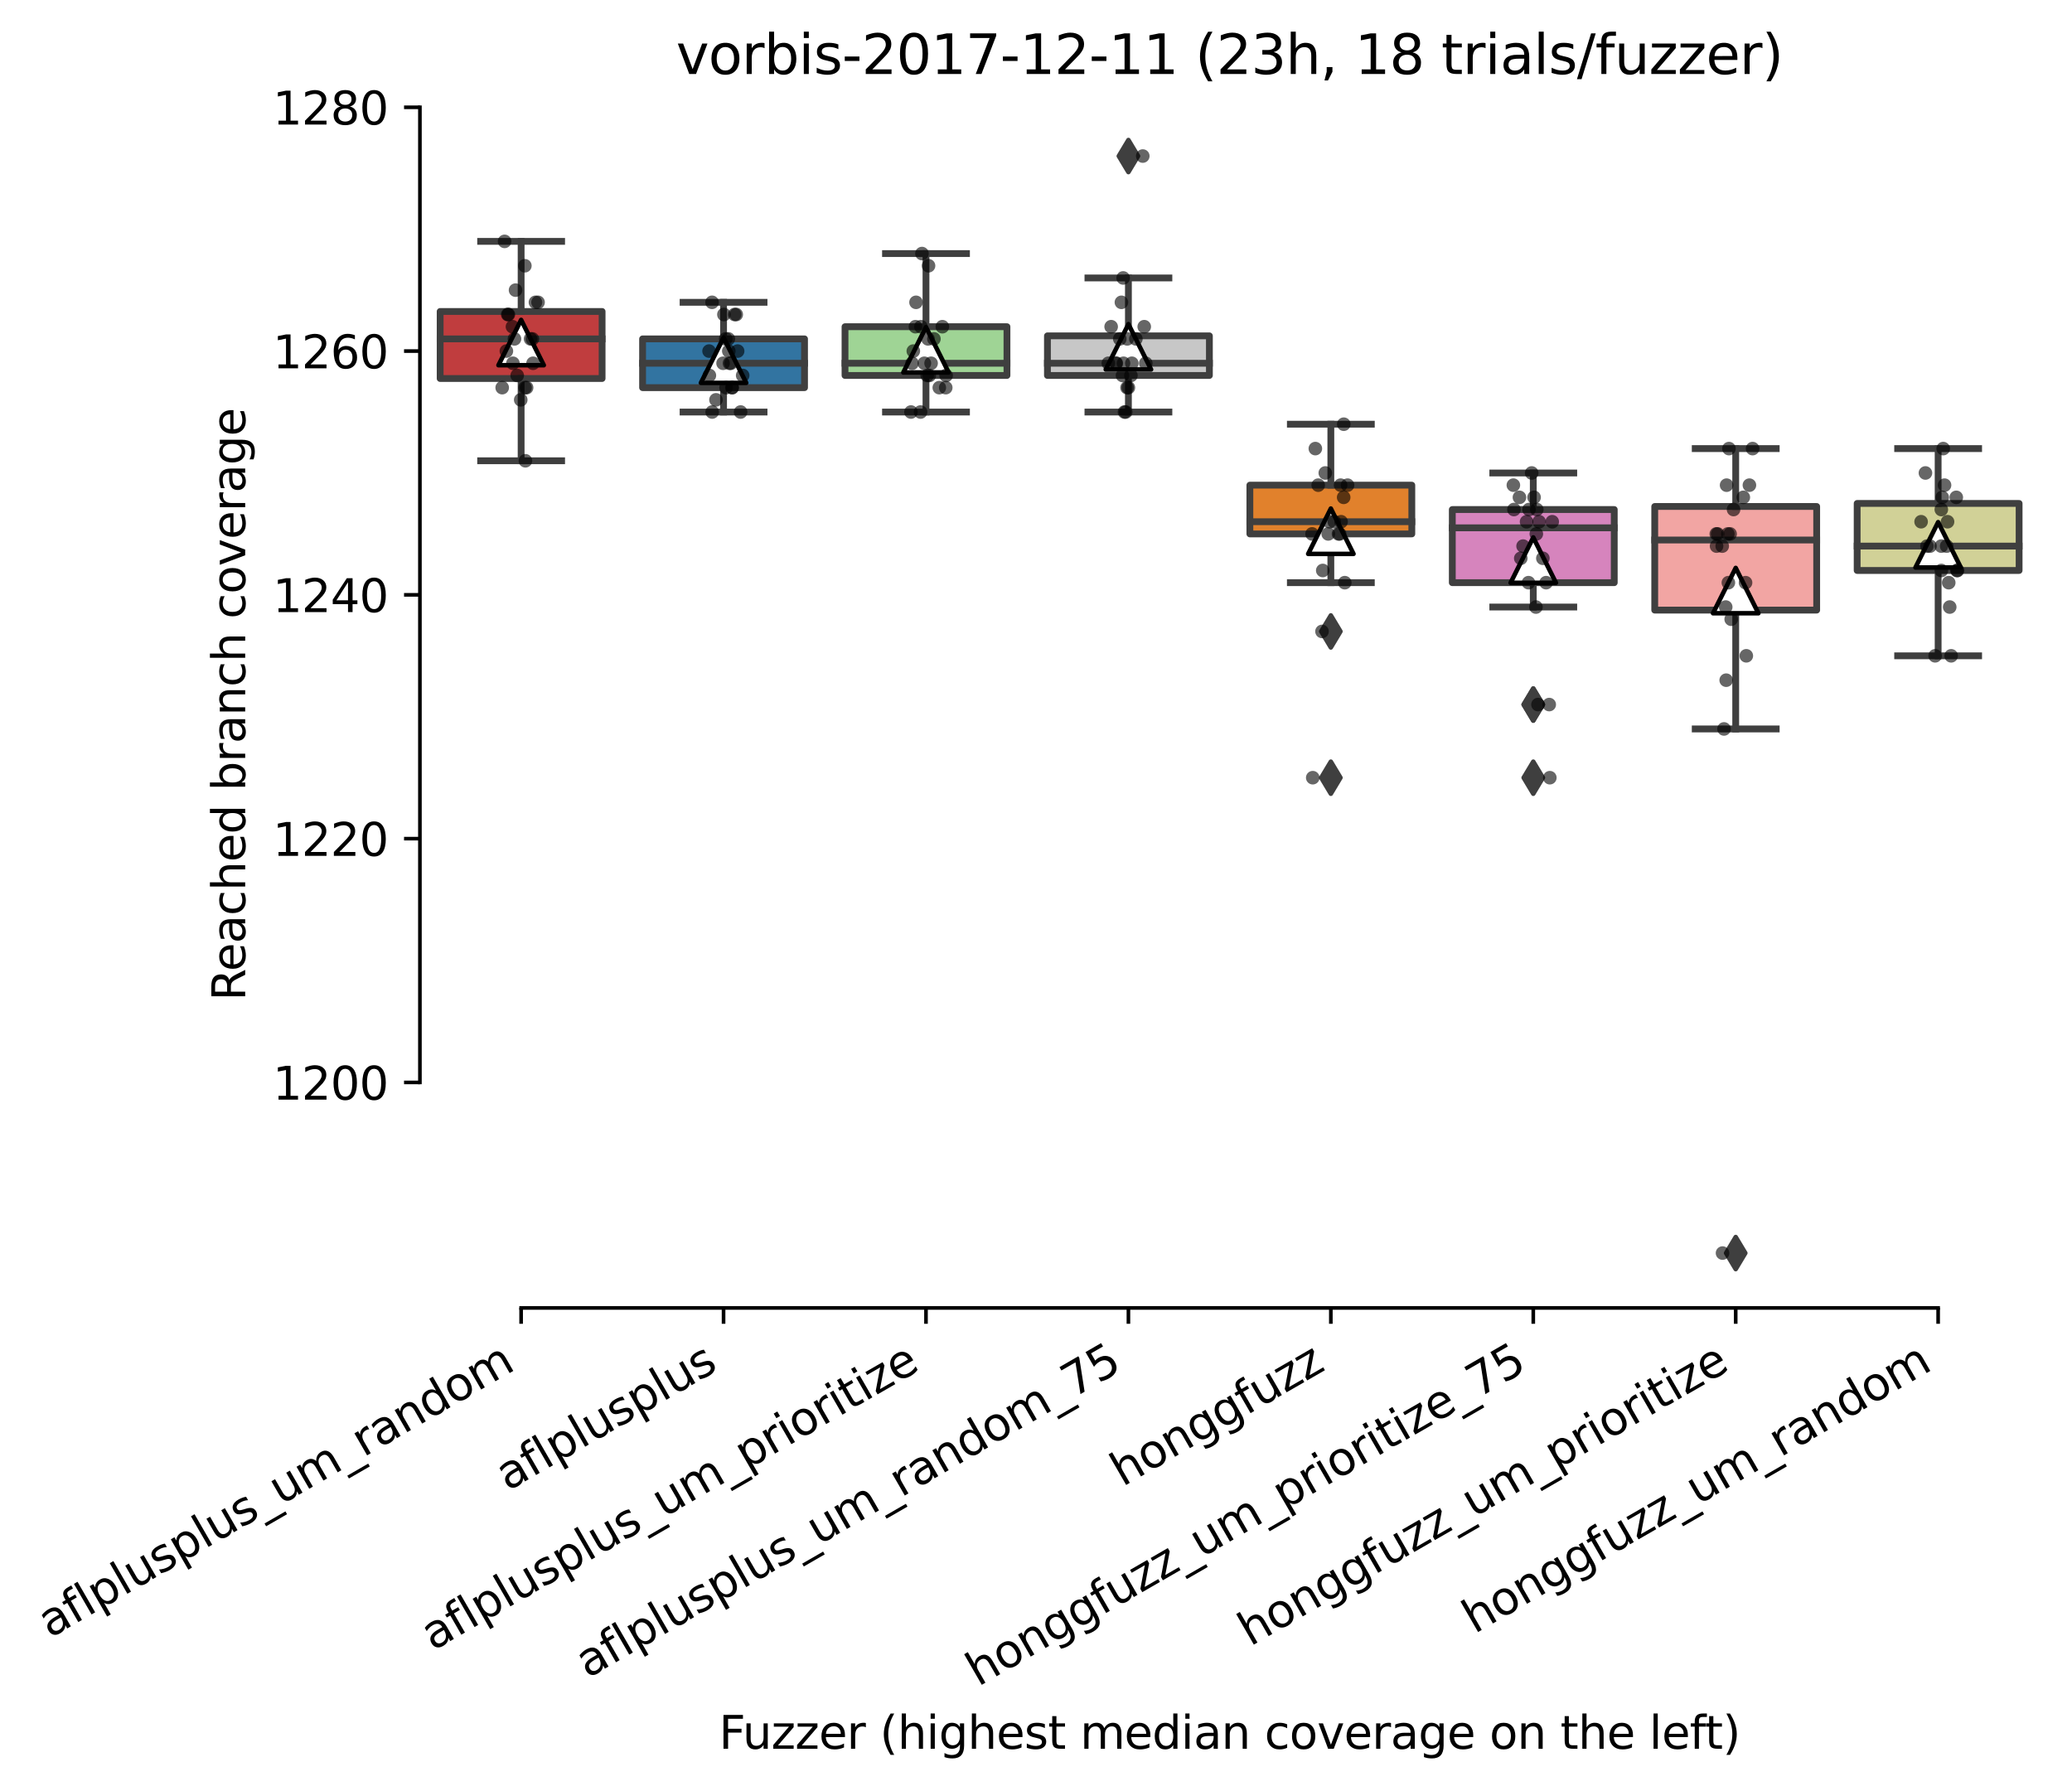 <?xml version="1.0" encoding="utf-8" standalone="no"?>
<!DOCTYPE svg PUBLIC "-//W3C//DTD SVG 1.1//EN"
  "http://www.w3.org/Graphics/SVG/1.1/DTD/svg11.dtd">
<svg xmlns:xlink="http://www.w3.org/1999/xlink" width="456.92pt" height="394.927pt" viewBox="0 0 456.92 394.927" xmlns="http://www.w3.org/2000/svg" version="1.1">
 <defs>
  <style type="text/css">*{stroke-linejoin: round; stroke-linecap: butt}</style>
 </defs>
 <g id="figure_1">
  <g id="patch_1">
   <path d="M 0 394.927 
L 456.92 394.927 
L 456.92 0 
L 0 0 
z
" style="fill: #ffffff"/>
  </g>
  <g id="axes_1">
   <g id="patch_2">
    <path d="M 92.6 288.43 
L 449.72 288.43 
L 449.72 22.318 
L 92.6 22.318 
z
" style="fill: #ffffff"/>
   </g>
   <g id="patch_3">
    <path d="M 97.064 83.47 
L 132.776 83.47 
L 132.776 68.686 
L 97.064 68.686 
L 97.064 83.47 
z
" clip-path="url(#p884b73c6e5)" style="fill: #c03d3e; stroke: #3f3f3f; stroke-width: 1.5; stroke-linejoin: miter"/>
   </g>
   <g id="patch_4">
    <path d="M 141.704 85.486 
L 177.416 85.486 
L 177.416 74.734 
L 141.704 74.734 
L 141.704 85.486 
z
" clip-path="url(#p884b73c6e5)" style="fill: #3274a1; stroke: #3f3f3f; stroke-width: 1.5; stroke-linejoin: miter"/>
   </g>
   <g id="patch_5">
    <path d="M 186.344 82.798 
L 222.056 82.798 
L 222.056 72.046 
L 186.344 72.046 
L 186.344 82.798 
z
" clip-path="url(#p884b73c6e5)" style="fill: #9fd495; stroke: #3f3f3f; stroke-width: 1.5; stroke-linejoin: miter"/>
   </g>
   <g id="patch_6">
    <path d="M 230.984 82.798 
L 266.696 82.798 
L 266.696 74.062 
L 230.984 74.062 
L 230.984 82.798 
z
" clip-path="url(#p884b73c6e5)" style="fill: #c7c7c7; stroke: #3f3f3f; stroke-width: 1.5; stroke-linejoin: miter"/>
   </g>
   <g id="patch_7">
    <path d="M 275.624 117.742 
L 311.336 117.742 
L 311.336 106.99 
L 275.624 106.99 
L 275.624 117.742 
z
" clip-path="url(#p884b73c6e5)" style="fill: #e1812c; stroke: #3f3f3f; stroke-width: 1.5; stroke-linejoin: miter"/>
   </g>
   <g id="patch_8">
    <path d="M 320.264 128.494 
L 355.976 128.494 
L 355.976 112.366 
L 320.264 112.366 
L 320.264 128.494 
z
" clip-path="url(#p884b73c6e5)" style="fill: #d684bd; stroke: #3f3f3f; stroke-width: 1.5; stroke-linejoin: miter"/>
   </g>
   <g id="patch_9">
    <path d="M 364.904 134.542 
L 400.616 134.542 
L 400.616 111.694 
L 364.904 111.694 
L 364.904 134.542 
z
" clip-path="url(#p884b73c6e5)" style="fill: #f2a5a3; stroke: #3f3f3f; stroke-width: 1.5; stroke-linejoin: miter"/>
   </g>
   <g id="patch_10">
    <path d="M 409.544 125.806 
L 445.256 125.806 
L 445.256 111.022 
L 409.544 111.022 
L 409.544 125.806 
z
" clip-path="url(#p884b73c6e5)" style="fill: #d1d197; stroke: #3f3f3f; stroke-width: 1.5; stroke-linejoin: miter"/>
   </g>
   <g id="matplotlib.axis_1">
    <g id="xtick_1">
     <g id="line2d_1">
      <defs>
       <path id="mc6282247d2" d="M 0 0 
L 0 3.5 
" style="stroke: #000000; stroke-width: 0.8"/>
      </defs>
      <g>
       <use xlink:href="#mc6282247d2" x="114.92" y="288.43" style="stroke: #000000; stroke-width: 0.8"/>
      </g>
     </g>
     <g id="text_1">
      <!-- aflplusplus_um_random -->
      <g transform="translate(10.999 361.329)rotate(-30)scale(0.1 -0.1)">
       <defs>
        <path id="DejaVuSans-61" d="M 2194 1759 
Q 1497 1759 1228 1600 
Q 959 1441 959 1056 
Q 959 750 1161 570 
Q 1363 391 1709 391 
Q 2188 391 2477 730 
Q 2766 1069 2766 1631 
L 2766 1759 
L 2194 1759 
z
M 3341 1997 
L 3341 0 
L 2766 0 
L 2766 531 
Q 2569 213 2275 61 
Q 1981 -91 1556 -91 
Q 1019 -91 701 211 
Q 384 513 384 1019 
Q 384 1609 779 1909 
Q 1175 2209 1959 2209 
L 2766 2209 
L 2766 2266 
Q 2766 2663 2505 2880 
Q 2244 3097 1772 3097 
Q 1472 3097 1187 3025 
Q 903 2953 641 2809 
L 641 3341 
Q 956 3463 1253 3523 
Q 1550 3584 1831 3584 
Q 2591 3584 2966 3190 
Q 3341 2797 3341 1997 
z
" transform="scale(0.016)"/>
        <path id="DejaVuSans-66" d="M 2375 4863 
L 2375 4384 
L 1825 4384 
Q 1516 4384 1395 4259 
Q 1275 4134 1275 3809 
L 1275 3500 
L 2222 3500 
L 2222 3053 
L 1275 3053 
L 1275 0 
L 697 0 
L 697 3053 
L 147 3053 
L 147 3500 
L 697 3500 
L 697 3744 
Q 697 4328 969 4595 
Q 1241 4863 1831 4863 
L 2375 4863 
z
" transform="scale(0.016)"/>
        <path id="DejaVuSans-6c" d="M 603 4863 
L 1178 4863 
L 1178 0 
L 603 0 
L 603 4863 
z
" transform="scale(0.016)"/>
        <path id="DejaVuSans-70" d="M 1159 525 
L 1159 -1331 
L 581 -1331 
L 581 3500 
L 1159 3500 
L 1159 2969 
Q 1341 3281 1617 3432 
Q 1894 3584 2278 3584 
Q 2916 3584 3314 3078 
Q 3713 2572 3713 1747 
Q 3713 922 3314 415 
Q 2916 -91 2278 -91 
Q 1894 -91 1617 61 
Q 1341 213 1159 525 
z
M 3116 1747 
Q 3116 2381 2855 2742 
Q 2594 3103 2138 3103 
Q 1681 3103 1420 2742 
Q 1159 2381 1159 1747 
Q 1159 1113 1420 752 
Q 1681 391 2138 391 
Q 2594 391 2855 752 
Q 3116 1113 3116 1747 
z
" transform="scale(0.016)"/>
        <path id="DejaVuSans-75" d="M 544 1381 
L 544 3500 
L 1119 3500 
L 1119 1403 
Q 1119 906 1312 657 
Q 1506 409 1894 409 
Q 2359 409 2629 706 
Q 2900 1003 2900 1516 
L 2900 3500 
L 3475 3500 
L 3475 0 
L 2900 0 
L 2900 538 
Q 2691 219 2414 64 
Q 2138 -91 1772 -91 
Q 1169 -91 856 284 
Q 544 659 544 1381 
z
M 1991 3584 
L 1991 3584 
z
" transform="scale(0.016)"/>
        <path id="DejaVuSans-73" d="M 2834 3397 
L 2834 2853 
Q 2591 2978 2328 3040 
Q 2066 3103 1784 3103 
Q 1356 3103 1142 2972 
Q 928 2841 928 2578 
Q 928 2378 1081 2264 
Q 1234 2150 1697 2047 
L 1894 2003 
Q 2506 1872 2764 1633 
Q 3022 1394 3022 966 
Q 3022 478 2636 193 
Q 2250 -91 1575 -91 
Q 1294 -91 989 -36 
Q 684 19 347 128 
L 347 722 
Q 666 556 975 473 
Q 1284 391 1588 391 
Q 1994 391 2212 530 
Q 2431 669 2431 922 
Q 2431 1156 2273 1281 
Q 2116 1406 1581 1522 
L 1381 1569 
Q 847 1681 609 1914 
Q 372 2147 372 2553 
Q 372 3047 722 3315 
Q 1072 3584 1716 3584 
Q 2034 3584 2315 3537 
Q 2597 3491 2834 3397 
z
" transform="scale(0.016)"/>
        <path id="DejaVuSans-5f" d="M 3263 -1063 
L 3263 -1509 
L -63 -1509 
L -63 -1063 
L 3263 -1063 
z
" transform="scale(0.016)"/>
        <path id="DejaVuSans-6d" d="M 3328 2828 
Q 3544 3216 3844 3400 
Q 4144 3584 4550 3584 
Q 5097 3584 5394 3201 
Q 5691 2819 5691 2113 
L 5691 0 
L 5113 0 
L 5113 2094 
Q 5113 2597 4934 2840 
Q 4756 3084 4391 3084 
Q 3944 3084 3684 2787 
Q 3425 2491 3425 1978 
L 3425 0 
L 2847 0 
L 2847 2094 
Q 2847 2600 2669 2842 
Q 2491 3084 2119 3084 
Q 1678 3084 1418 2786 
Q 1159 2488 1159 1978 
L 1159 0 
L 581 0 
L 581 3500 
L 1159 3500 
L 1159 2956 
Q 1356 3278 1631 3431 
Q 1906 3584 2284 3584 
Q 2666 3584 2933 3390 
Q 3200 3197 3328 2828 
z
" transform="scale(0.016)"/>
        <path id="DejaVuSans-72" d="M 2631 2963 
Q 2534 3019 2420 3045 
Q 2306 3072 2169 3072 
Q 1681 3072 1420 2755 
Q 1159 2438 1159 1844 
L 1159 0 
L 581 0 
L 581 3500 
L 1159 3500 
L 1159 2956 
Q 1341 3275 1631 3429 
Q 1922 3584 2338 3584 
Q 2397 3584 2469 3576 
Q 2541 3569 2628 3553 
L 2631 2963 
z
" transform="scale(0.016)"/>
        <path id="DejaVuSans-6e" d="M 3513 2113 
L 3513 0 
L 2938 0 
L 2938 2094 
Q 2938 2591 2744 2837 
Q 2550 3084 2163 3084 
Q 1697 3084 1428 2787 
Q 1159 2491 1159 1978 
L 1159 0 
L 581 0 
L 581 3500 
L 1159 3500 
L 1159 2956 
Q 1366 3272 1645 3428 
Q 1925 3584 2291 3584 
Q 2894 3584 3203 3211 
Q 3513 2838 3513 2113 
z
" transform="scale(0.016)"/>
        <path id="DejaVuSans-64" d="M 2906 2969 
L 2906 4863 
L 3481 4863 
L 3481 0 
L 2906 0 
L 2906 525 
Q 2725 213 2448 61 
Q 2172 -91 1784 -91 
Q 1150 -91 751 415 
Q 353 922 353 1747 
Q 353 2572 751 3078 
Q 1150 3584 1784 3584 
Q 2172 3584 2448 3432 
Q 2725 3281 2906 2969 
z
M 947 1747 
Q 947 1113 1208 752 
Q 1469 391 1925 391 
Q 2381 391 2643 752 
Q 2906 1113 2906 1747 
Q 2906 2381 2643 2742 
Q 2381 3103 1925 3103 
Q 1469 3103 1208 2742 
Q 947 2381 947 1747 
z
" transform="scale(0.016)"/>
        <path id="DejaVuSans-6f" d="M 1959 3097 
Q 1497 3097 1228 2736 
Q 959 2375 959 1747 
Q 959 1119 1226 758 
Q 1494 397 1959 397 
Q 2419 397 2687 759 
Q 2956 1122 2956 1747 
Q 2956 2369 2687 2733 
Q 2419 3097 1959 3097 
z
M 1959 3584 
Q 2709 3584 3137 3096 
Q 3566 2609 3566 1747 
Q 3566 888 3137 398 
Q 2709 -91 1959 -91 
Q 1206 -91 779 398 
Q 353 888 353 1747 
Q 353 2609 779 3096 
Q 1206 3584 1959 3584 
z
" transform="scale(0.016)"/>
       </defs>
       <use xlink:href="#DejaVuSans-61"/>
       <use xlink:href="#DejaVuSans-66" x="61.279"/>
       <use xlink:href="#DejaVuSans-6c" x="96.484"/>
       <use xlink:href="#DejaVuSans-70" x="124.268"/>
       <use xlink:href="#DejaVuSans-6c" x="187.744"/>
       <use xlink:href="#DejaVuSans-75" x="215.527"/>
       <use xlink:href="#DejaVuSans-73" x="278.906"/>
       <use xlink:href="#DejaVuSans-70" x="331.006"/>
       <use xlink:href="#DejaVuSans-6c" x="394.482"/>
       <use xlink:href="#DejaVuSans-75" x="422.266"/>
       <use xlink:href="#DejaVuSans-73" x="485.645"/>
       <use xlink:href="#DejaVuSans-5f" x="537.744"/>
       <use xlink:href="#DejaVuSans-75" x="587.744"/>
       <use xlink:href="#DejaVuSans-6d" x="651.123"/>
       <use xlink:href="#DejaVuSans-5f" x="748.535"/>
       <use xlink:href="#DejaVuSans-72" x="798.535"/>
       <use xlink:href="#DejaVuSans-61" x="839.648"/>
       <use xlink:href="#DejaVuSans-6e" x="900.928"/>
       <use xlink:href="#DejaVuSans-64" x="964.307"/>
       <use xlink:href="#DejaVuSans-6f" x="1027.783"/>
       <use xlink:href="#DejaVuSans-6d" x="1088.965"/>
      </g>
     </g>
    </g>
    <g id="xtick_2">
     <g id="line2d_2">
      <g>
       <use xlink:href="#mc6282247d2" x="159.56" y="288.43" style="stroke: #000000; stroke-width: 0.8"/>
      </g>
     </g>
     <g id="text_2">
      <!-- aflplusplus -->
      <g transform="translate(111.951 328.897)rotate(-30)scale(0.1 -0.1)">
       <use xlink:href="#DejaVuSans-61"/>
       <use xlink:href="#DejaVuSans-66" x="61.279"/>
       <use xlink:href="#DejaVuSans-6c" x="96.484"/>
       <use xlink:href="#DejaVuSans-70" x="124.268"/>
       <use xlink:href="#DejaVuSans-6c" x="187.744"/>
       <use xlink:href="#DejaVuSans-75" x="215.527"/>
       <use xlink:href="#DejaVuSans-73" x="278.906"/>
       <use xlink:href="#DejaVuSans-70" x="331.006"/>
       <use xlink:href="#DejaVuSans-6c" x="394.482"/>
       <use xlink:href="#DejaVuSans-75" x="422.266"/>
       <use xlink:href="#DejaVuSans-73" x="485.645"/>
      </g>
     </g>
    </g>
    <g id="xtick_3">
     <g id="line2d_3">
      <g>
       <use xlink:href="#mc6282247d2" x="204.2" y="288.43" style="stroke: #000000; stroke-width: 0.8"/>
      </g>
     </g>
     <g id="text_3">
      <!-- aflplusplus_um_prioritize -->
      <g transform="translate(95.463 364.109)rotate(-30)scale(0.1 -0.1)">
       <defs>
        <path id="DejaVuSans-69" d="M 603 3500 
L 1178 3500 
L 1178 0 
L 603 0 
L 603 3500 
z
M 603 4863 
L 1178 4863 
L 1178 4134 
L 603 4134 
L 603 4863 
z
" transform="scale(0.016)"/>
        <path id="DejaVuSans-74" d="M 1172 4494 
L 1172 3500 
L 2356 3500 
L 2356 3053 
L 1172 3053 
L 1172 1153 
Q 1172 725 1289 603 
Q 1406 481 1766 481 
L 2356 481 
L 2356 0 
L 1766 0 
Q 1100 0 847 248 
Q 594 497 594 1153 
L 594 3053 
L 172 3053 
L 172 3500 
L 594 3500 
L 594 4494 
L 1172 4494 
z
" transform="scale(0.016)"/>
        <path id="DejaVuSans-7a" d="M 353 3500 
L 3084 3500 
L 3084 2975 
L 922 459 
L 3084 459 
L 3084 0 
L 275 0 
L 275 525 
L 2438 3041 
L 353 3041 
L 353 3500 
z
" transform="scale(0.016)"/>
        <path id="DejaVuSans-65" d="M 3597 1894 
L 3597 1613 
L 953 1613 
Q 991 1019 1311 708 
Q 1631 397 2203 397 
Q 2534 397 2845 478 
Q 3156 559 3463 722 
L 3463 178 
Q 3153 47 2828 -22 
Q 2503 -91 2169 -91 
Q 1331 -91 842 396 
Q 353 884 353 1716 
Q 353 2575 817 3079 
Q 1281 3584 2069 3584 
Q 2775 3584 3186 3129 
Q 3597 2675 3597 1894 
z
M 3022 2063 
Q 3016 2534 2758 2815 
Q 2500 3097 2075 3097 
Q 1594 3097 1305 2825 
Q 1016 2553 972 2059 
L 3022 2063 
z
" transform="scale(0.016)"/>
       </defs>
       <use xlink:href="#DejaVuSans-61"/>
       <use xlink:href="#DejaVuSans-66" x="61.279"/>
       <use xlink:href="#DejaVuSans-6c" x="96.484"/>
       <use xlink:href="#DejaVuSans-70" x="124.268"/>
       <use xlink:href="#DejaVuSans-6c" x="187.744"/>
       <use xlink:href="#DejaVuSans-75" x="215.527"/>
       <use xlink:href="#DejaVuSans-73" x="278.906"/>
       <use xlink:href="#DejaVuSans-70" x="331.006"/>
       <use xlink:href="#DejaVuSans-6c" x="394.482"/>
       <use xlink:href="#DejaVuSans-75" x="422.266"/>
       <use xlink:href="#DejaVuSans-73" x="485.645"/>
       <use xlink:href="#DejaVuSans-5f" x="537.744"/>
       <use xlink:href="#DejaVuSans-75" x="587.744"/>
       <use xlink:href="#DejaVuSans-6d" x="651.123"/>
       <use xlink:href="#DejaVuSans-5f" x="748.535"/>
       <use xlink:href="#DejaVuSans-70" x="798.535"/>
       <use xlink:href="#DejaVuSans-72" x="862.012"/>
       <use xlink:href="#DejaVuSans-69" x="903.125"/>
       <use xlink:href="#DejaVuSans-6f" x="930.908"/>
       <use xlink:href="#DejaVuSans-72" x="992.09"/>
       <use xlink:href="#DejaVuSans-69" x="1033.203"/>
       <use xlink:href="#DejaVuSans-74" x="1060.986"/>
       <use xlink:href="#DejaVuSans-69" x="1100.195"/>
       <use xlink:href="#DejaVuSans-7a" x="1127.979"/>
       <use xlink:href="#DejaVuSans-65" x="1180.469"/>
      </g>
     </g>
    </g>
    <g id="xtick_4">
     <g id="line2d_4">
      <g>
       <use xlink:href="#mc6282247d2" x="248.84" y="288.43" style="stroke: #000000; stroke-width: 0.8"/>
      </g>
     </g>
     <g id="text_4">
      <!-- aflplusplus_um_random_75 -->
      <g transform="translate(129.569 370.191)rotate(-30)scale(0.1 -0.1)">
       <defs>
        <path id="DejaVuSans-37" d="M 525 4666 
L 3525 4666 
L 3525 4397 
L 1831 0 
L 1172 0 
L 2766 4134 
L 525 4134 
L 525 4666 
z
" transform="scale(0.016)"/>
        <path id="DejaVuSans-35" d="M 691 4666 
L 3169 4666 
L 3169 4134 
L 1269 4134 
L 1269 2991 
Q 1406 3038 1543 3061 
Q 1681 3084 1819 3084 
Q 2600 3084 3056 2656 
Q 3513 2228 3513 1497 
Q 3513 744 3044 326 
Q 2575 -91 1722 -91 
Q 1428 -91 1123 -41 
Q 819 9 494 109 
L 494 744 
Q 775 591 1075 516 
Q 1375 441 1709 441 
Q 2250 441 2565 725 
Q 2881 1009 2881 1497 
Q 2881 1984 2565 2268 
Q 2250 2553 1709 2553 
Q 1456 2553 1204 2497 
Q 953 2441 691 2322 
L 691 4666 
z
" transform="scale(0.016)"/>
       </defs>
       <use xlink:href="#DejaVuSans-61"/>
       <use xlink:href="#DejaVuSans-66" x="61.279"/>
       <use xlink:href="#DejaVuSans-6c" x="96.484"/>
       <use xlink:href="#DejaVuSans-70" x="124.268"/>
       <use xlink:href="#DejaVuSans-6c" x="187.744"/>
       <use xlink:href="#DejaVuSans-75" x="215.527"/>
       <use xlink:href="#DejaVuSans-73" x="278.906"/>
       <use xlink:href="#DejaVuSans-70" x="331.006"/>
       <use xlink:href="#DejaVuSans-6c" x="394.482"/>
       <use xlink:href="#DejaVuSans-75" x="422.266"/>
       <use xlink:href="#DejaVuSans-73" x="485.645"/>
       <use xlink:href="#DejaVuSans-5f" x="537.744"/>
       <use xlink:href="#DejaVuSans-75" x="587.744"/>
       <use xlink:href="#DejaVuSans-6d" x="651.123"/>
       <use xlink:href="#DejaVuSans-5f" x="748.535"/>
       <use xlink:href="#DejaVuSans-72" x="798.535"/>
       <use xlink:href="#DejaVuSans-61" x="839.648"/>
       <use xlink:href="#DejaVuSans-6e" x="900.928"/>
       <use xlink:href="#DejaVuSans-64" x="964.307"/>
       <use xlink:href="#DejaVuSans-6f" x="1027.783"/>
       <use xlink:href="#DejaVuSans-6d" x="1088.965"/>
       <use xlink:href="#DejaVuSans-5f" x="1186.377"/>
       <use xlink:href="#DejaVuSans-37" x="1236.377"/>
       <use xlink:href="#DejaVuSans-35" x="1300"/>
      </g>
     </g>
    </g>
    <g id="xtick_5">
     <g id="line2d_5">
      <g>
       <use xlink:href="#mc6282247d2" x="293.48" y="288.43" style="stroke: #000000; stroke-width: 0.8"/>
      </g>
     </g>
     <g id="text_5">
      <!-- honggfuzz -->
      <g transform="translate(247.541 327.933)rotate(-30)scale(0.1 -0.1)">
       <defs>
        <path id="DejaVuSans-68" d="M 3513 2113 
L 3513 0 
L 2938 0 
L 2938 2094 
Q 2938 2591 2744 2837 
Q 2550 3084 2163 3084 
Q 1697 3084 1428 2787 
Q 1159 2491 1159 1978 
L 1159 0 
L 581 0 
L 581 4863 
L 1159 4863 
L 1159 2956 
Q 1366 3272 1645 3428 
Q 1925 3584 2291 3584 
Q 2894 3584 3203 3211 
Q 3513 2838 3513 2113 
z
" transform="scale(0.016)"/>
        <path id="DejaVuSans-67" d="M 2906 1791 
Q 2906 2416 2648 2759 
Q 2391 3103 1925 3103 
Q 1463 3103 1205 2759 
Q 947 2416 947 1791 
Q 947 1169 1205 825 
Q 1463 481 1925 481 
Q 2391 481 2648 825 
Q 2906 1169 2906 1791 
z
M 3481 434 
Q 3481 -459 3084 -895 
Q 2688 -1331 1869 -1331 
Q 1566 -1331 1297 -1286 
Q 1028 -1241 775 -1147 
L 775 -588 
Q 1028 -725 1275 -790 
Q 1522 -856 1778 -856 
Q 2344 -856 2625 -561 
Q 2906 -266 2906 331 
L 2906 616 
Q 2728 306 2450 153 
Q 2172 0 1784 0 
Q 1141 0 747 490 
Q 353 981 353 1791 
Q 353 2603 747 3093 
Q 1141 3584 1784 3584 
Q 2172 3584 2450 3431 
Q 2728 3278 2906 2969 
L 2906 3500 
L 3481 3500 
L 3481 434 
z
" transform="scale(0.016)"/>
       </defs>
       <use xlink:href="#DejaVuSans-68"/>
       <use xlink:href="#DejaVuSans-6f" x="63.379"/>
       <use xlink:href="#DejaVuSans-6e" x="124.561"/>
       <use xlink:href="#DejaVuSans-67" x="187.939"/>
       <use xlink:href="#DejaVuSans-67" x="251.416"/>
       <use xlink:href="#DejaVuSans-66" x="314.893"/>
       <use xlink:href="#DejaVuSans-75" x="350.098"/>
       <use xlink:href="#DejaVuSans-7a" x="413.477"/>
       <use xlink:href="#DejaVuSans-7a" x="465.967"/>
      </g>
     </g>
    </g>
    <g id="xtick_6">
     <g id="line2d_6">
      <g>
       <use xlink:href="#mc6282247d2" x="338.12" y="288.43" style="stroke: #000000; stroke-width: 0.8"/>
      </g>
     </g>
     <g id="text_6">
      <!-- honggfuzz_um_prioritize_75 -->
      <g transform="translate(215.703 372.007)rotate(-30)scale(0.1 -0.1)">
       <use xlink:href="#DejaVuSans-68"/>
       <use xlink:href="#DejaVuSans-6f" x="63.379"/>
       <use xlink:href="#DejaVuSans-6e" x="124.561"/>
       <use xlink:href="#DejaVuSans-67" x="187.939"/>
       <use xlink:href="#DejaVuSans-67" x="251.416"/>
       <use xlink:href="#DejaVuSans-66" x="314.893"/>
       <use xlink:href="#DejaVuSans-75" x="350.098"/>
       <use xlink:href="#DejaVuSans-7a" x="413.477"/>
       <use xlink:href="#DejaVuSans-7a" x="465.967"/>
       <use xlink:href="#DejaVuSans-5f" x="518.457"/>
       <use xlink:href="#DejaVuSans-75" x="568.457"/>
       <use xlink:href="#DejaVuSans-6d" x="631.836"/>
       <use xlink:href="#DejaVuSans-5f" x="729.248"/>
       <use xlink:href="#DejaVuSans-70" x="779.248"/>
       <use xlink:href="#DejaVuSans-72" x="842.725"/>
       <use xlink:href="#DejaVuSans-69" x="883.838"/>
       <use xlink:href="#DejaVuSans-6f" x="911.621"/>
       <use xlink:href="#DejaVuSans-72" x="972.803"/>
       <use xlink:href="#DejaVuSans-69" x="1013.916"/>
       <use xlink:href="#DejaVuSans-74" x="1041.699"/>
       <use xlink:href="#DejaVuSans-69" x="1080.908"/>
       <use xlink:href="#DejaVuSans-7a" x="1108.691"/>
       <use xlink:href="#DejaVuSans-65" x="1161.182"/>
       <use xlink:href="#DejaVuSans-5f" x="1222.705"/>
       <use xlink:href="#DejaVuSans-37" x="1272.705"/>
       <use xlink:href="#DejaVuSans-35" x="1336.328"/>
      </g>
     </g>
    </g>
    <g id="xtick_7">
     <g id="line2d_7">
      <g>
       <use xlink:href="#mc6282247d2" x="382.76" y="288.43" style="stroke: #000000; stroke-width: 0.8"/>
      </g>
     </g>
     <g id="text_7">
      <!-- honggfuzz_um_prioritize -->
      <g transform="translate(275.693 363.145)rotate(-30)scale(0.1 -0.1)">
       <use xlink:href="#DejaVuSans-68"/>
       <use xlink:href="#DejaVuSans-6f" x="63.379"/>
       <use xlink:href="#DejaVuSans-6e" x="124.561"/>
       <use xlink:href="#DejaVuSans-67" x="187.939"/>
       <use xlink:href="#DejaVuSans-67" x="251.416"/>
       <use xlink:href="#DejaVuSans-66" x="314.893"/>
       <use xlink:href="#DejaVuSans-75" x="350.098"/>
       <use xlink:href="#DejaVuSans-7a" x="413.477"/>
       <use xlink:href="#DejaVuSans-7a" x="465.967"/>
       <use xlink:href="#DejaVuSans-5f" x="518.457"/>
       <use xlink:href="#DejaVuSans-75" x="568.457"/>
       <use xlink:href="#DejaVuSans-6d" x="631.836"/>
       <use xlink:href="#DejaVuSans-5f" x="729.248"/>
       <use xlink:href="#DejaVuSans-70" x="779.248"/>
       <use xlink:href="#DejaVuSans-72" x="842.725"/>
       <use xlink:href="#DejaVuSans-69" x="883.838"/>
       <use xlink:href="#DejaVuSans-6f" x="911.621"/>
       <use xlink:href="#DejaVuSans-72" x="972.803"/>
       <use xlink:href="#DejaVuSans-69" x="1013.916"/>
       <use xlink:href="#DejaVuSans-74" x="1041.699"/>
       <use xlink:href="#DejaVuSans-69" x="1080.908"/>
       <use xlink:href="#DejaVuSans-7a" x="1108.691"/>
       <use xlink:href="#DejaVuSans-65" x="1161.182"/>
      </g>
     </g>
    </g>
    <g id="xtick_8">
     <g id="line2d_8">
      <g>
       <use xlink:href="#mc6282247d2" x="427.4" y="288.43" style="stroke: #000000; stroke-width: 0.8"/>
      </g>
     </g>
     <g id="text_8">
      <!-- honggfuzz_um_random -->
      <g transform="translate(325.149 360.364)rotate(-30)scale(0.1 -0.1)">
       <use xlink:href="#DejaVuSans-68"/>
       <use xlink:href="#DejaVuSans-6f" x="63.379"/>
       <use xlink:href="#DejaVuSans-6e" x="124.561"/>
       <use xlink:href="#DejaVuSans-67" x="187.939"/>
       <use xlink:href="#DejaVuSans-67" x="251.416"/>
       <use xlink:href="#DejaVuSans-66" x="314.893"/>
       <use xlink:href="#DejaVuSans-75" x="350.098"/>
       <use xlink:href="#DejaVuSans-7a" x="413.477"/>
       <use xlink:href="#DejaVuSans-7a" x="465.967"/>
       <use xlink:href="#DejaVuSans-5f" x="518.457"/>
       <use xlink:href="#DejaVuSans-75" x="568.457"/>
       <use xlink:href="#DejaVuSans-6d" x="631.836"/>
       <use xlink:href="#DejaVuSans-5f" x="729.248"/>
       <use xlink:href="#DejaVuSans-72" x="779.248"/>
       <use xlink:href="#DejaVuSans-61" x="820.361"/>
       <use xlink:href="#DejaVuSans-6e" x="881.641"/>
       <use xlink:href="#DejaVuSans-64" x="945.02"/>
       <use xlink:href="#DejaVuSans-6f" x="1008.496"/>
       <use xlink:href="#DejaVuSans-6d" x="1069.678"/>
      </g>
     </g>
    </g>
    <g id="text_9">
     <!-- Fuzzer (highest median coverage on the left) -->
     <g transform="translate(158.542 385.648)scale(0.1 -0.1)">
      <defs>
       <path id="DejaVuSans-46" d="M 628 4666 
L 3309 4666 
L 3309 4134 
L 1259 4134 
L 1259 2759 
L 3109 2759 
L 3109 2228 
L 1259 2228 
L 1259 0 
L 628 0 
L 628 4666 
z
" transform="scale(0.016)"/>
       <path id="DejaVuSans-20" transform="scale(0.016)"/>
       <path id="DejaVuSans-28" d="M 1984 4856 
Q 1566 4138 1362 3434 
Q 1159 2731 1159 2009 
Q 1159 1288 1364 580 
Q 1569 -128 1984 -844 
L 1484 -844 
Q 1016 -109 783 600 
Q 550 1309 550 2009 
Q 550 2706 781 3412 
Q 1013 4119 1484 4856 
L 1984 4856 
z
" transform="scale(0.016)"/>
       <path id="DejaVuSans-63" d="M 3122 3366 
L 3122 2828 
Q 2878 2963 2633 3030 
Q 2388 3097 2138 3097 
Q 1578 3097 1268 2742 
Q 959 2388 959 1747 
Q 959 1106 1268 751 
Q 1578 397 2138 397 
Q 2388 397 2633 464 
Q 2878 531 3122 666 
L 3122 134 
Q 2881 22 2623 -34 
Q 2366 -91 2075 -91 
Q 1284 -91 818 406 
Q 353 903 353 1747 
Q 353 2603 823 3093 
Q 1294 3584 2113 3584 
Q 2378 3584 2631 3529 
Q 2884 3475 3122 3366 
z
" transform="scale(0.016)"/>
       <path id="DejaVuSans-76" d="M 191 3500 
L 800 3500 
L 1894 563 
L 2988 3500 
L 3597 3500 
L 2284 0 
L 1503 0 
L 191 3500 
z
" transform="scale(0.016)"/>
       <path id="DejaVuSans-29" d="M 513 4856 
L 1013 4856 
Q 1481 4119 1714 3412 
Q 1947 2706 1947 2009 
Q 1947 1309 1714 600 
Q 1481 -109 1013 -844 
L 513 -844 
Q 928 -128 1133 580 
Q 1338 1288 1338 2009 
Q 1338 2731 1133 3434 
Q 928 4138 513 4856 
z
" transform="scale(0.016)"/>
      </defs>
      <use xlink:href="#DejaVuSans-46"/>
      <use xlink:href="#DejaVuSans-75" x="52.02"/>
      <use xlink:href="#DejaVuSans-7a" x="115.398"/>
      <use xlink:href="#DejaVuSans-7a" x="167.889"/>
      <use xlink:href="#DejaVuSans-65" x="220.379"/>
      <use xlink:href="#DejaVuSans-72" x="281.902"/>
      <use xlink:href="#DejaVuSans-20" x="323.016"/>
      <use xlink:href="#DejaVuSans-28" x="354.803"/>
      <use xlink:href="#DejaVuSans-68" x="393.816"/>
      <use xlink:href="#DejaVuSans-69" x="457.195"/>
      <use xlink:href="#DejaVuSans-67" x="484.979"/>
      <use xlink:href="#DejaVuSans-68" x="548.455"/>
      <use xlink:href="#DejaVuSans-65" x="611.834"/>
      <use xlink:href="#DejaVuSans-73" x="673.357"/>
      <use xlink:href="#DejaVuSans-74" x="725.457"/>
      <use xlink:href="#DejaVuSans-20" x="764.666"/>
      <use xlink:href="#DejaVuSans-6d" x="796.453"/>
      <use xlink:href="#DejaVuSans-65" x="893.865"/>
      <use xlink:href="#DejaVuSans-64" x="955.389"/>
      <use xlink:href="#DejaVuSans-69" x="1018.865"/>
      <use xlink:href="#DejaVuSans-61" x="1046.648"/>
      <use xlink:href="#DejaVuSans-6e" x="1107.928"/>
      <use xlink:href="#DejaVuSans-20" x="1171.307"/>
      <use xlink:href="#DejaVuSans-63" x="1203.094"/>
      <use xlink:href="#DejaVuSans-6f" x="1258.074"/>
      <use xlink:href="#DejaVuSans-76" x="1319.256"/>
      <use xlink:href="#DejaVuSans-65" x="1378.436"/>
      <use xlink:href="#DejaVuSans-72" x="1439.959"/>
      <use xlink:href="#DejaVuSans-61" x="1481.072"/>
      <use xlink:href="#DejaVuSans-67" x="1542.352"/>
      <use xlink:href="#DejaVuSans-65" x="1605.828"/>
      <use xlink:href="#DejaVuSans-20" x="1667.352"/>
      <use xlink:href="#DejaVuSans-6f" x="1699.139"/>
      <use xlink:href="#DejaVuSans-6e" x="1760.32"/>
      <use xlink:href="#DejaVuSans-20" x="1823.699"/>
      <use xlink:href="#DejaVuSans-74" x="1855.486"/>
      <use xlink:href="#DejaVuSans-68" x="1894.695"/>
      <use xlink:href="#DejaVuSans-65" x="1958.074"/>
      <use xlink:href="#DejaVuSans-20" x="2019.598"/>
      <use xlink:href="#DejaVuSans-6c" x="2051.385"/>
      <use xlink:href="#DejaVuSans-65" x="2079.168"/>
      <use xlink:href="#DejaVuSans-66" x="2140.691"/>
      <use xlink:href="#DejaVuSans-74" x="2174.146"/>
      <use xlink:href="#DejaVuSans-29" x="2213.355"/>
     </g>
    </g>
   </g>
   <g id="matplotlib.axis_2">
    <g id="ytick_1">
     <g id="line2d_9">
      <defs>
       <path id="m86d445117f" d="M 0 0 
L -3.5 0 
" style="stroke: #000000; stroke-width: 0.8"/>
      </defs>
      <g>
       <use xlink:href="#m86d445117f" x="92.6" y="238.702" style="stroke: #000000; stroke-width: 0.8"/>
      </g>
     </g>
     <g id="text_10">
      <!-- 1200 -->
      <g transform="translate(60.15 242.501)scale(0.1 -0.1)">
       <defs>
        <path id="DejaVuSans-31" d="M 794 531 
L 1825 531 
L 1825 4091 
L 703 3866 
L 703 4441 
L 1819 4666 
L 2450 4666 
L 2450 531 
L 3481 531 
L 3481 0 
L 794 0 
L 794 531 
z
" transform="scale(0.016)"/>
        <path id="DejaVuSans-32" d="M 1228 531 
L 3431 531 
L 3431 0 
L 469 0 
L 469 531 
Q 828 903 1448 1529 
Q 2069 2156 2228 2338 
Q 2531 2678 2651 2914 
Q 2772 3150 2772 3378 
Q 2772 3750 2511 3984 
Q 2250 4219 1831 4219 
Q 1534 4219 1204 4116 
Q 875 4013 500 3803 
L 500 4441 
Q 881 4594 1212 4672 
Q 1544 4750 1819 4750 
Q 2544 4750 2975 4387 
Q 3406 4025 3406 3419 
Q 3406 3131 3298 2873 
Q 3191 2616 2906 2266 
Q 2828 2175 2409 1742 
Q 1991 1309 1228 531 
z
" transform="scale(0.016)"/>
        <path id="DejaVuSans-30" d="M 2034 4250 
Q 1547 4250 1301 3770 
Q 1056 3291 1056 2328 
Q 1056 1369 1301 889 
Q 1547 409 2034 409 
Q 2525 409 2770 889 
Q 3016 1369 3016 2328 
Q 3016 3291 2770 3770 
Q 2525 4250 2034 4250 
z
M 2034 4750 
Q 2819 4750 3233 4129 
Q 3647 3509 3647 2328 
Q 3647 1150 3233 529 
Q 2819 -91 2034 -91 
Q 1250 -91 836 529 
Q 422 1150 422 2328 
Q 422 3509 836 4129 
Q 1250 4750 2034 4750 
z
" transform="scale(0.016)"/>
       </defs>
       <use xlink:href="#DejaVuSans-31"/>
       <use xlink:href="#DejaVuSans-32" x="63.623"/>
       <use xlink:href="#DejaVuSans-30" x="127.246"/>
       <use xlink:href="#DejaVuSans-30" x="190.869"/>
      </g>
     </g>
    </g>
    <g id="ytick_2">
     <g id="line2d_10">
      <g>
       <use xlink:href="#m86d445117f" x="92.6" y="184.942" style="stroke: #000000; stroke-width: 0.8"/>
      </g>
     </g>
     <g id="text_11">
      <!-- 1220 -->
      <g transform="translate(60.15 188.741)scale(0.1 -0.1)">
       <use xlink:href="#DejaVuSans-31"/>
       <use xlink:href="#DejaVuSans-32" x="63.623"/>
       <use xlink:href="#DejaVuSans-32" x="127.246"/>
       <use xlink:href="#DejaVuSans-30" x="190.869"/>
      </g>
     </g>
    </g>
    <g id="ytick_3">
     <g id="line2d_11">
      <g>
       <use xlink:href="#m86d445117f" x="92.6" y="131.182" style="stroke: #000000; stroke-width: 0.8"/>
      </g>
     </g>
     <g id="text_12">
      <!-- 1240 -->
      <g transform="translate(60.15 134.981)scale(0.1 -0.1)">
       <defs>
        <path id="DejaVuSans-34" d="M 2419 4116 
L 825 1625 
L 2419 1625 
L 2419 4116 
z
M 2253 4666 
L 3047 4666 
L 3047 1625 
L 3713 1625 
L 3713 1100 
L 3047 1100 
L 3047 0 
L 2419 0 
L 2419 1100 
L 313 1100 
L 313 1709 
L 2253 4666 
z
" transform="scale(0.016)"/>
       </defs>
       <use xlink:href="#DejaVuSans-31"/>
       <use xlink:href="#DejaVuSans-32" x="63.623"/>
       <use xlink:href="#DejaVuSans-34" x="127.246"/>
       <use xlink:href="#DejaVuSans-30" x="190.869"/>
      </g>
     </g>
    </g>
    <g id="ytick_4">
     <g id="line2d_12">
      <g>
       <use xlink:href="#m86d445117f" x="92.6" y="77.422" style="stroke: #000000; stroke-width: 0.8"/>
      </g>
     </g>
     <g id="text_13">
      <!-- 1260 -->
      <g transform="translate(60.15 81.221)scale(0.1 -0.1)">
       <defs>
        <path id="DejaVuSans-36" d="M 2113 2584 
Q 1688 2584 1439 2293 
Q 1191 2003 1191 1497 
Q 1191 994 1439 701 
Q 1688 409 2113 409 
Q 2538 409 2786 701 
Q 3034 994 3034 1497 
Q 3034 2003 2786 2293 
Q 2538 2584 2113 2584 
z
M 3366 4563 
L 3366 3988 
Q 3128 4100 2886 4159 
Q 2644 4219 2406 4219 
Q 1781 4219 1451 3797 
Q 1122 3375 1075 2522 
Q 1259 2794 1537 2939 
Q 1816 3084 2150 3084 
Q 2853 3084 3261 2657 
Q 3669 2231 3669 1497 
Q 3669 778 3244 343 
Q 2819 -91 2113 -91 
Q 1303 -91 875 529 
Q 447 1150 447 2328 
Q 447 3434 972 4092 
Q 1497 4750 2381 4750 
Q 2619 4750 2861 4703 
Q 3103 4656 3366 4563 
z
" transform="scale(0.016)"/>
       </defs>
       <use xlink:href="#DejaVuSans-31"/>
       <use xlink:href="#DejaVuSans-32" x="63.623"/>
       <use xlink:href="#DejaVuSans-36" x="127.246"/>
       <use xlink:href="#DejaVuSans-30" x="190.869"/>
      </g>
     </g>
    </g>
    <g id="ytick_5">
     <g id="line2d_13">
      <g>
       <use xlink:href="#m86d445117f" x="92.6" y="23.662" style="stroke: #000000; stroke-width: 0.8"/>
      </g>
     </g>
     <g id="text_14">
      <!-- 1280 -->
      <g transform="translate(60.15 27.461)scale(0.1 -0.1)">
       <defs>
        <path id="DejaVuSans-38" d="M 2034 2216 
Q 1584 2216 1326 1975 
Q 1069 1734 1069 1313 
Q 1069 891 1326 650 
Q 1584 409 2034 409 
Q 2484 409 2743 651 
Q 3003 894 3003 1313 
Q 3003 1734 2745 1975 
Q 2488 2216 2034 2216 
z
M 1403 2484 
Q 997 2584 770 2862 
Q 544 3141 544 3541 
Q 544 4100 942 4425 
Q 1341 4750 2034 4750 
Q 2731 4750 3128 4425 
Q 3525 4100 3525 3541 
Q 3525 3141 3298 2862 
Q 3072 2584 2669 2484 
Q 3125 2378 3379 2068 
Q 3634 1759 3634 1313 
Q 3634 634 3220 271 
Q 2806 -91 2034 -91 
Q 1263 -91 848 271 
Q 434 634 434 1313 
Q 434 1759 690 2068 
Q 947 2378 1403 2484 
z
M 1172 3481 
Q 1172 3119 1398 2916 
Q 1625 2713 2034 2713 
Q 2441 2713 2670 2916 
Q 2900 3119 2900 3481 
Q 2900 3844 2670 4047 
Q 2441 4250 2034 4250 
Q 1625 4250 1398 4047 
Q 1172 3844 1172 3481 
z
" transform="scale(0.016)"/>
       </defs>
       <use xlink:href="#DejaVuSans-31"/>
       <use xlink:href="#DejaVuSans-32" x="63.623"/>
       <use xlink:href="#DejaVuSans-38" x="127.246"/>
       <use xlink:href="#DejaVuSans-30" x="190.869"/>
      </g>
     </g>
    </g>
    <g id="text_15">
     <!-- Reached branch coverage -->
     <g transform="translate(54.07 220.706)rotate(-90)scale(0.1 -0.1)">
      <defs>
       <path id="DejaVuSans-52" d="M 2841 2188 
Q 3044 2119 3236 1894 
Q 3428 1669 3622 1275 
L 4263 0 
L 3584 0 
L 2988 1197 
Q 2756 1666 2539 1819 
Q 2322 1972 1947 1972 
L 1259 1972 
L 1259 0 
L 628 0 
L 628 4666 
L 2053 4666 
Q 2853 4666 3247 4331 
Q 3641 3997 3641 3322 
Q 3641 2881 3436 2590 
Q 3231 2300 2841 2188 
z
M 1259 4147 
L 1259 2491 
L 2053 2491 
Q 2509 2491 2742 2702 
Q 2975 2913 2975 3322 
Q 2975 3731 2742 3939 
Q 2509 4147 2053 4147 
L 1259 4147 
z
" transform="scale(0.016)"/>
       <path id="DejaVuSans-62" d="M 3116 1747 
Q 3116 2381 2855 2742 
Q 2594 3103 2138 3103 
Q 1681 3103 1420 2742 
Q 1159 2381 1159 1747 
Q 1159 1113 1420 752 
Q 1681 391 2138 391 
Q 2594 391 2855 752 
Q 3116 1113 3116 1747 
z
M 1159 2969 
Q 1341 3281 1617 3432 
Q 1894 3584 2278 3584 
Q 2916 3584 3314 3078 
Q 3713 2572 3713 1747 
Q 3713 922 3314 415 
Q 2916 -91 2278 -91 
Q 1894 -91 1617 61 
Q 1341 213 1159 525 
L 1159 0 
L 581 0 
L 581 4863 
L 1159 4863 
L 1159 2969 
z
" transform="scale(0.016)"/>
      </defs>
      <use xlink:href="#DejaVuSans-52"/>
      <use xlink:href="#DejaVuSans-65" x="64.982"/>
      <use xlink:href="#DejaVuSans-61" x="126.506"/>
      <use xlink:href="#DejaVuSans-63" x="187.785"/>
      <use xlink:href="#DejaVuSans-68" x="242.766"/>
      <use xlink:href="#DejaVuSans-65" x="306.145"/>
      <use xlink:href="#DejaVuSans-64" x="367.668"/>
      <use xlink:href="#DejaVuSans-20" x="431.145"/>
      <use xlink:href="#DejaVuSans-62" x="462.932"/>
      <use xlink:href="#DejaVuSans-72" x="526.408"/>
      <use xlink:href="#DejaVuSans-61" x="567.521"/>
      <use xlink:href="#DejaVuSans-6e" x="628.801"/>
      <use xlink:href="#DejaVuSans-63" x="692.18"/>
      <use xlink:href="#DejaVuSans-68" x="747.16"/>
      <use xlink:href="#DejaVuSans-20" x="810.539"/>
      <use xlink:href="#DejaVuSans-63" x="842.326"/>
      <use xlink:href="#DejaVuSans-6f" x="897.307"/>
      <use xlink:href="#DejaVuSans-76" x="958.488"/>
      <use xlink:href="#DejaVuSans-65" x="1017.668"/>
      <use xlink:href="#DejaVuSans-72" x="1079.191"/>
      <use xlink:href="#DejaVuSans-61" x="1120.305"/>
      <use xlink:href="#DejaVuSans-67" x="1181.584"/>
      <use xlink:href="#DejaVuSans-65" x="1245.061"/>
     </g>
    </g>
   </g>
   <g id="line2d_14">
    <path d="M 114.92 83.47 
L 114.92 101.614 
" clip-path="url(#p884b73c6e5)" style="fill: none; stroke: #3f3f3f; stroke-width: 1.5; stroke-linecap: square"/>
   </g>
   <g id="line2d_15">
    <path d="M 114.92 68.686 
L 114.92 53.23 
" clip-path="url(#p884b73c6e5)" style="fill: none; stroke: #3f3f3f; stroke-width: 1.5; stroke-linecap: square"/>
   </g>
   <g id="line2d_16">
    <path d="M 105.992 101.614 
L 123.848 101.614 
" clip-path="url(#p884b73c6e5)" style="fill: none; stroke: #3f3f3f; stroke-width: 1.5; stroke-linecap: square"/>
   </g>
   <g id="line2d_17">
    <path d="M 105.992 53.23 
L 123.848 53.23 
" clip-path="url(#p884b73c6e5)" style="fill: none; stroke: #3f3f3f; stroke-width: 1.5; stroke-linecap: square"/>
   </g>
   <g id="line2d_18"/>
   <g id="line2d_19">
    <path d="M 159.56 85.486 
L 159.56 90.862 
" clip-path="url(#p884b73c6e5)" style="fill: none; stroke: #3f3f3f; stroke-width: 1.5; stroke-linecap: square"/>
   </g>
   <g id="line2d_20">
    <path d="M 159.56 74.734 
L 159.56 66.67 
" clip-path="url(#p884b73c6e5)" style="fill: none; stroke: #3f3f3f; stroke-width: 1.5; stroke-linecap: square"/>
   </g>
   <g id="line2d_21">
    <path d="M 150.632 90.862 
L 168.488 90.862 
" clip-path="url(#p884b73c6e5)" style="fill: none; stroke: #3f3f3f; stroke-width: 1.5; stroke-linecap: square"/>
   </g>
   <g id="line2d_22">
    <path d="M 150.632 66.67 
L 168.488 66.67 
" clip-path="url(#p884b73c6e5)" style="fill: none; stroke: #3f3f3f; stroke-width: 1.5; stroke-linecap: square"/>
   </g>
   <g id="line2d_23"/>
   <g id="line2d_24">
    <path d="M 204.2 82.798 
L 204.2 90.862 
" clip-path="url(#p884b73c6e5)" style="fill: none; stroke: #3f3f3f; stroke-width: 1.5; stroke-linecap: square"/>
   </g>
   <g id="line2d_25">
    <path d="M 204.2 72.046 
L 204.2 55.918 
" clip-path="url(#p884b73c6e5)" style="fill: none; stroke: #3f3f3f; stroke-width: 1.5; stroke-linecap: square"/>
   </g>
   <g id="line2d_26">
    <path d="M 195.272 90.862 
L 213.128 90.862 
" clip-path="url(#p884b73c6e5)" style="fill: none; stroke: #3f3f3f; stroke-width: 1.5; stroke-linecap: square"/>
   </g>
   <g id="line2d_27">
    <path d="M 195.272 55.918 
L 213.128 55.918 
" clip-path="url(#p884b73c6e5)" style="fill: none; stroke: #3f3f3f; stroke-width: 1.5; stroke-linecap: square"/>
   </g>
   <g id="line2d_28"/>
   <g id="line2d_29">
    <path d="M 248.84 82.798 
L 248.84 90.862 
" clip-path="url(#p884b73c6e5)" style="fill: none; stroke: #3f3f3f; stroke-width: 1.5; stroke-linecap: square"/>
   </g>
   <g id="line2d_30">
    <path d="M 248.84 74.062 
L 248.84 61.294 
" clip-path="url(#p884b73c6e5)" style="fill: none; stroke: #3f3f3f; stroke-width: 1.5; stroke-linecap: square"/>
   </g>
   <g id="line2d_31">
    <path d="M 239.912 90.862 
L 257.768 90.862 
" clip-path="url(#p884b73c6e5)" style="fill: none; stroke: #3f3f3f; stroke-width: 1.5; stroke-linecap: square"/>
   </g>
   <g id="line2d_32">
    <path d="M 239.912 61.294 
L 257.768 61.294 
" clip-path="url(#p884b73c6e5)" style="fill: none; stroke: #3f3f3f; stroke-width: 1.5; stroke-linecap: square"/>
   </g>
   <g id="line2d_33">
    <defs>
     <path id="m16fd918fcb" d="M -0 3.536 
L 2.121 0 
L -0 -3.536 
L -2.121 -0 
z
" style="stroke: #3f3f3f; stroke-linejoin: miter"/>
    </defs>
    <g clip-path="url(#p884b73c6e5)">
     <use xlink:href="#m16fd918fcb" x="248.84" y="34.414" style="fill: #3f3f3f; stroke: #3f3f3f; stroke-linejoin: miter"/>
    </g>
   </g>
   <g id="line2d_34">
    <path d="M 293.48 117.742 
L 293.48 128.494 
" clip-path="url(#p884b73c6e5)" style="fill: none; stroke: #3f3f3f; stroke-width: 1.5; stroke-linecap: square"/>
   </g>
   <g id="line2d_35">
    <path d="M 293.48 106.99 
L 293.48 93.55 
" clip-path="url(#p884b73c6e5)" style="fill: none; stroke: #3f3f3f; stroke-width: 1.5; stroke-linecap: square"/>
   </g>
   <g id="line2d_36">
    <path d="M 284.552 128.494 
L 302.408 128.494 
" clip-path="url(#p884b73c6e5)" style="fill: none; stroke: #3f3f3f; stroke-width: 1.5; stroke-linecap: square"/>
   </g>
   <g id="line2d_37">
    <path d="M 284.552 93.55 
L 302.408 93.55 
" clip-path="url(#p884b73c6e5)" style="fill: none; stroke: #3f3f3f; stroke-width: 1.5; stroke-linecap: square"/>
   </g>
   <g id="line2d_38">
    <g clip-path="url(#p884b73c6e5)">
     <use xlink:href="#m16fd918fcb" x="293.48" y="139.246" style="fill: #3f3f3f; stroke: #3f3f3f; stroke-linejoin: miter"/>
     <use xlink:href="#m16fd918fcb" x="293.48" y="171.502" style="fill: #3f3f3f; stroke: #3f3f3f; stroke-linejoin: miter"/>
    </g>
   </g>
   <g id="line2d_39">
    <path d="M 338.12 128.494 
L 338.12 133.87 
" clip-path="url(#p884b73c6e5)" style="fill: none; stroke: #3f3f3f; stroke-width: 1.5; stroke-linecap: square"/>
   </g>
   <g id="line2d_40">
    <path d="M 338.12 112.366 
L 338.12 104.302 
" clip-path="url(#p884b73c6e5)" style="fill: none; stroke: #3f3f3f; stroke-width: 1.5; stroke-linecap: square"/>
   </g>
   <g id="line2d_41">
    <path d="M 329.192 133.87 
L 347.048 133.87 
" clip-path="url(#p884b73c6e5)" style="fill: none; stroke: #3f3f3f; stroke-width: 1.5; stroke-linecap: square"/>
   </g>
   <g id="line2d_42">
    <path d="M 329.192 104.302 
L 347.048 104.302 
" clip-path="url(#p884b73c6e5)" style="fill: none; stroke: #3f3f3f; stroke-width: 1.5; stroke-linecap: square"/>
   </g>
   <g id="line2d_43">
    <g clip-path="url(#p884b73c6e5)">
     <use xlink:href="#m16fd918fcb" x="338.12" y="155.374" style="fill: #3f3f3f; stroke: #3f3f3f; stroke-linejoin: miter"/>
     <use xlink:href="#m16fd918fcb" x="338.12" y="155.374" style="fill: #3f3f3f; stroke: #3f3f3f; stroke-linejoin: miter"/>
     <use xlink:href="#m16fd918fcb" x="338.12" y="171.502" style="fill: #3f3f3f; stroke: #3f3f3f; stroke-linejoin: miter"/>
    </g>
   </g>
   <g id="line2d_44">
    <path d="M 382.76 134.542 
L 382.76 160.75 
" clip-path="url(#p884b73c6e5)" style="fill: none; stroke: #3f3f3f; stroke-width: 1.5; stroke-linecap: square"/>
   </g>
   <g id="line2d_45">
    <path d="M 382.76 111.694 
L 382.76 98.926 
" clip-path="url(#p884b73c6e5)" style="fill: none; stroke: #3f3f3f; stroke-width: 1.5; stroke-linecap: square"/>
   </g>
   <g id="line2d_46">
    <path d="M 373.832 160.75 
L 391.688 160.75 
" clip-path="url(#p884b73c6e5)" style="fill: none; stroke: #3f3f3f; stroke-width: 1.5; stroke-linecap: square"/>
   </g>
   <g id="line2d_47">
    <path d="M 373.832 98.926 
L 391.688 98.926 
" clip-path="url(#p884b73c6e5)" style="fill: none; stroke: #3f3f3f; stroke-width: 1.5; stroke-linecap: square"/>
   </g>
   <g id="line2d_48">
    <g clip-path="url(#p884b73c6e5)">
     <use xlink:href="#m16fd918fcb" x="382.76" y="276.334" style="fill: #3f3f3f; stroke: #3f3f3f; stroke-linejoin: miter"/>
    </g>
   </g>
   <g id="line2d_49">
    <path d="M 427.4 125.806 
L 427.4 144.622 
" clip-path="url(#p884b73c6e5)" style="fill: none; stroke: #3f3f3f; stroke-width: 1.5; stroke-linecap: square"/>
   </g>
   <g id="line2d_50">
    <path d="M 427.4 111.022 
L 427.4 98.926 
" clip-path="url(#p884b73c6e5)" style="fill: none; stroke: #3f3f3f; stroke-width: 1.5; stroke-linecap: square"/>
   </g>
   <g id="line2d_51">
    <path d="M 418.472 144.622 
L 436.328 144.622 
" clip-path="url(#p884b73c6e5)" style="fill: none; stroke: #3f3f3f; stroke-width: 1.5; stroke-linecap: square"/>
   </g>
   <g id="line2d_52">
    <path d="M 418.472 98.926 
L 436.328 98.926 
" clip-path="url(#p884b73c6e5)" style="fill: none; stroke: #3f3f3f; stroke-width: 1.5; stroke-linecap: square"/>
   </g>
   <g id="line2d_53"/>
   <g id="line2d_54">
    <path d="M 97.064 74.734 
L 132.776 74.734 
" clip-path="url(#p884b73c6e5)" style="fill: none; stroke: #3f3f3f; stroke-width: 1.5; stroke-linecap: square"/>
   </g>
   <g id="line2d_55">
    <defs>
     <path id="m4f65d8d4d7" d="M 0 -5 
L -5 5 
L 5 5 
z
" style="stroke: #000000; stroke-linejoin: miter"/>
    </defs>
    <g clip-path="url(#p884b73c6e5)">
     <use xlink:href="#m4f65d8d4d7" x="114.92" y="75.541" style="fill: #ffffff; stroke: #000000; stroke-linejoin: miter"/>
    </g>
   </g>
   <g id="line2d_56">
    <path d="M 141.704 80.11 
L 177.416 80.11 
" clip-path="url(#p884b73c6e5)" style="fill: none; stroke: #3f3f3f; stroke-width: 1.5; stroke-linecap: square"/>
   </g>
   <g id="line2d_57">
    <g clip-path="url(#p884b73c6e5)">
     <use xlink:href="#m4f65d8d4d7" x="159.56" y="79.438" style="fill: #ffffff; stroke: #000000; stroke-linejoin: miter"/>
    </g>
   </g>
   <g id="line2d_58">
    <path d="M 186.344 80.11 
L 222.056 80.11 
" clip-path="url(#p884b73c6e5)" style="fill: none; stroke: #3f3f3f; stroke-width: 1.5; stroke-linecap: square"/>
   </g>
   <g id="line2d_59">
    <g clip-path="url(#p884b73c6e5)">
     <use xlink:href="#m4f65d8d4d7" x="204.2" y="77.139" style="fill: #ffffff; stroke: #000000; stroke-linejoin: miter"/>
    </g>
   </g>
   <g id="line2d_60">
    <path d="M 230.984 80.11 
L 266.696 80.11 
" clip-path="url(#p884b73c6e5)" style="fill: none; stroke: #3f3f3f; stroke-width: 1.5; stroke-linecap: square"/>
   </g>
   <g id="line2d_61">
    <g clip-path="url(#p884b73c6e5)">
     <use xlink:href="#m4f65d8d4d7" x="248.84" y="76.481" style="fill: #ffffff; stroke: #000000; stroke-linejoin: miter"/>
    </g>
   </g>
   <g id="line2d_62">
    <path d="M 275.624 115.054 
L 311.336 115.054 
" clip-path="url(#p884b73c6e5)" style="fill: none; stroke: #3f3f3f; stroke-width: 1.5; stroke-linecap: square"/>
   </g>
   <g id="line2d_63">
    <g clip-path="url(#p884b73c6e5)">
     <use xlink:href="#m4f65d8d4d7" x="293.48" y="117.145" style="fill: #ffffff; stroke: #000000; stroke-linejoin: miter"/>
    </g>
   </g>
   <g id="line2d_64">
    <path d="M 320.264 116.398 
L 355.976 116.398 
" clip-path="url(#p884b73c6e5)" style="fill: none; stroke: #3f3f3f; stroke-width: 1.5; stroke-linecap: square"/>
   </g>
   <g id="line2d_65">
    <g clip-path="url(#p884b73c6e5)">
     <use xlink:href="#m4f65d8d4d7" x="338.12" y="123.521" style="fill: #ffffff; stroke: #000000; stroke-linejoin: miter"/>
    </g>
   </g>
   <g id="line2d_66">
    <path d="M 364.904 119.086 
L 400.616 119.086 
" clip-path="url(#p884b73c6e5)" style="fill: none; stroke: #3f3f3f; stroke-width: 1.5; stroke-linecap: square"/>
   </g>
   <g id="line2d_67">
    <g clip-path="url(#p884b73c6e5)">
     <use xlink:href="#m4f65d8d4d7" x="382.76" y="130.241" style="fill: #ffffff; stroke: #000000; stroke-linejoin: miter"/>
    </g>
   </g>
   <g id="line2d_68">
    <path d="M 409.544 120.43 
L 445.256 120.43 
" clip-path="url(#p884b73c6e5)" style="fill: none; stroke: #3f3f3f; stroke-width: 1.5; stroke-linecap: square"/>
   </g>
   <g id="line2d_69">
    <g clip-path="url(#p884b73c6e5)">
     <use xlink:href="#m4f65d8d4d7" x="427.4" y="120.147" style="fill: #ffffff; stroke: #000000; stroke-linejoin: miter"/>
    </g>
   </g>
   <g id="patch_11">
    <path d="M 92.6 238.702 
L 92.6 23.662 
" style="fill: none; stroke: #000000; stroke-width: 0.8; stroke-linejoin: miter; stroke-linecap: square"/>
   </g>
   <g id="patch_12">
    <path d="M 114.92 288.43 
L 427.4 288.43 
" style="fill: none; stroke: #000000; stroke-width: 0.8; stroke-linejoin: miter; stroke-linecap: square"/>
   </g>
   <g id="PathCollection_1">
    <defs>
     <path id="C0_0_f7e7eb477a" d="M 0 1.5 
C 0.398 1.5 0.779 1.342 1.061 1.061 
C 1.342 0.779 1.5 0.398 1.5 -0 
C 1.5 -0.398 1.342 -0.779 1.061 -1.061 
C 0.779 -1.342 0.398 -1.5 0 -1.5 
C -0.398 -1.5 -0.779 -1.342 -1.061 -1.061 
C -1.342 -0.779 -1.5 -0.398 -1.5 0 
C -1.5 0.398 -1.342 0.779 -1.061 1.061 
C -0.779 1.342 -0.398 1.5 0 1.5 
z
"/>
    </defs>
    <g clip-path="url(#p884b73c6e5)">
     <use xlink:href="#C0_0_f7e7eb477a" x="110.745" y="85.486" style="fill-opacity: 0.6"/>
    </g>
    <g clip-path="url(#p884b73c6e5)">
     <use xlink:href="#C0_0_f7e7eb477a" x="114.833" y="88.174" style="fill-opacity: 0.6"/>
    </g>
    <g clip-path="url(#p884b73c6e5)">
     <use xlink:href="#C0_0_f7e7eb477a" x="111.27" y="53.23" style="fill-opacity: 0.6"/>
    </g>
    <g clip-path="url(#p884b73c6e5)">
     <use xlink:href="#C0_0_f7e7eb477a" x="117.402" y="74.734" style="fill-opacity: 0.6"/>
    </g>
    <g clip-path="url(#p884b73c6e5)">
     <use xlink:href="#C0_0_f7e7eb477a" x="111.961" y="69.358" style="fill-opacity: 0.6"/>
    </g>
    <g clip-path="url(#p884b73c6e5)">
     <use xlink:href="#C0_0_f7e7eb477a" x="116.129" y="85.486" style="fill-opacity: 0.6"/>
    </g>
    <g clip-path="url(#p884b73c6e5)">
     <use xlink:href="#C0_0_f7e7eb477a" x="115.742" y="58.606" style="fill-opacity: 0.6"/>
    </g>
    <g clip-path="url(#p884b73c6e5)">
     <use xlink:href="#C0_0_f7e7eb477a" x="115.866" y="101.614" style="fill-opacity: 0.6"/>
    </g>
    <g clip-path="url(#p884b73c6e5)">
     <use xlink:href="#C0_0_f7e7eb477a" x="113.111" y="80.11" style="fill-opacity: 0.6"/>
    </g>
    <g clip-path="url(#p884b73c6e5)">
     <use xlink:href="#C0_0_f7e7eb477a" x="112.117" y="69.358" style="fill-opacity: 0.6"/>
    </g>
    <g clip-path="url(#p884b73c6e5)">
     <use xlink:href="#C0_0_f7e7eb477a" x="118.653" y="66.67" style="fill-opacity: 0.6"/>
    </g>
    <g clip-path="url(#p884b73c6e5)">
     <use xlink:href="#C0_0_f7e7eb477a" x="115.782" y="85.486" style="fill-opacity: 0.6"/>
    </g>
    <g clip-path="url(#p884b73c6e5)">
     <use xlink:href="#C0_0_f7e7eb477a" x="113.01" y="72.046" style="fill-opacity: 0.6"/>
    </g>
    <g clip-path="url(#p884b73c6e5)">
     <use xlink:href="#C0_0_f7e7eb477a" x="117.001" y="74.734" style="fill-opacity: 0.6"/>
    </g>
    <g clip-path="url(#p884b73c6e5)">
     <use xlink:href="#C0_0_f7e7eb477a" x="113.453" y="74.734" style="fill-opacity: 0.6"/>
    </g>
    <g clip-path="url(#p884b73c6e5)">
     <use xlink:href="#C0_0_f7e7eb477a" x="113.689" y="63.982" style="fill-opacity: 0.6"/>
    </g>
    <g clip-path="url(#p884b73c6e5)">
     <use xlink:href="#C0_0_f7e7eb477a" x="118.08" y="66.67" style="fill-opacity: 0.6"/>
    </g>
    <g clip-path="url(#p884b73c6e5)">
     <use xlink:href="#C0_0_f7e7eb477a" x="114.052" y="82.798" style="fill-opacity: 0.6"/>
    </g>
    <g clip-path="url(#p884b73c6e5)">
     <use xlink:href="#C0_0_f7e7eb477a" x="111.67" y="77.422" style="fill-opacity: 0.6"/>
    </g>
    <g clip-path="url(#p884b73c6e5)">
     <use xlink:href="#C0_0_f7e7eb477a" x="117.549" y="80.11" style="fill-opacity: 0.6"/>
    </g>
   </g>
   <g id="PathCollection_2">
    <defs>
     <path id="C1_0_7a01ae77da" d="M 0 1.5 
C 0.398 1.5 0.779 1.342 1.061 1.061 
C 1.342 0.779 1.5 0.398 1.5 -0 
C 1.5 -0.398 1.342 -0.779 1.061 -1.061 
C 0.779 -1.342 0.398 -1.5 0 -1.5 
C -0.398 -1.5 -0.779 -1.342 -1.061 -1.061 
C -1.342 -0.779 -1.5 -0.398 -1.5 0 
C -1.5 0.398 -1.342 0.779 -1.061 1.061 
C -0.779 1.342 -0.398 1.5 0 1.5 
z
"/>
    </defs>
    <g clip-path="url(#p884b73c6e5)">
     <use xlink:href="#C1_0_7a01ae77da" x="160.039" y="74.734" style="fill-opacity: 0.6"/>
    </g>
    <g clip-path="url(#p884b73c6e5)">
     <use xlink:href="#C1_0_7a01ae77da" x="156.364" y="77.422" style="fill-opacity: 0.6"/>
    </g>
    <g clip-path="url(#p884b73c6e5)">
     <use xlink:href="#C1_0_7a01ae77da" x="159.638" y="69.358" style="fill-opacity: 0.6"/>
    </g>
    <g clip-path="url(#p884b73c6e5)">
     <use xlink:href="#C1_0_7a01ae77da" x="161.437" y="85.486" style="fill-opacity: 0.6"/>
    </g>
    <g clip-path="url(#p884b73c6e5)">
     <use xlink:href="#C1_0_7a01ae77da" x="156.432" y="82.798" style="fill-opacity: 0.6"/>
    </g>
    <g clip-path="url(#p884b73c6e5)">
     <use xlink:href="#C1_0_7a01ae77da" x="157.021" y="66.67" style="fill-opacity: 0.6"/>
    </g>
    <g clip-path="url(#p884b73c6e5)">
     <use xlink:href="#C1_0_7a01ae77da" x="159.456" y="80.11" style="fill-opacity: 0.6"/>
    </g>
    <g clip-path="url(#p884b73c6e5)">
     <use xlink:href="#C1_0_7a01ae77da" x="161.464" y="85.486" style="fill-opacity: 0.6"/>
    </g>
    <g clip-path="url(#p884b73c6e5)">
     <use xlink:href="#C1_0_7a01ae77da" x="161.168" y="80.11" style="fill-opacity: 0.6"/>
    </g>
    <g clip-path="url(#p884b73c6e5)">
     <use xlink:href="#C1_0_7a01ae77da" x="163.779" y="82.798" style="fill-opacity: 0.6"/>
    </g>
    <g clip-path="url(#p884b73c6e5)">
     <use xlink:href="#C1_0_7a01ae77da" x="163.319" y="90.862" style="fill-opacity: 0.6"/>
    </g>
    <g clip-path="url(#p884b73c6e5)">
     <use xlink:href="#C1_0_7a01ae77da" x="161.998" y="69.358" style="fill-opacity: 0.6"/>
    </g>
    <g clip-path="url(#p884b73c6e5)">
     <use xlink:href="#C1_0_7a01ae77da" x="160.718" y="77.422" style="fill-opacity: 0.6"/>
    </g>
    <g clip-path="url(#p884b73c6e5)">
     <use xlink:href="#C1_0_7a01ae77da" x="157.891" y="88.174" style="fill-opacity: 0.6"/>
    </g>
    <g clip-path="url(#p884b73c6e5)">
     <use xlink:href="#C1_0_7a01ae77da" x="160.613" y="74.734" style="fill-opacity: 0.6"/>
    </g>
    <g clip-path="url(#p884b73c6e5)">
     <use xlink:href="#C1_0_7a01ae77da" x="162.357" y="69.358" style="fill-opacity: 0.6"/>
    </g>
    <g clip-path="url(#p884b73c6e5)">
     <use xlink:href="#C1_0_7a01ae77da" x="157.048" y="90.862" style="fill-opacity: 0.6"/>
    </g>
    <g clip-path="url(#p884b73c6e5)">
     <use xlink:href="#C1_0_7a01ae77da" x="162.664" y="77.422" style="fill-opacity: 0.6"/>
    </g>
    <g clip-path="url(#p884b73c6e5)">
     <use xlink:href="#C1_0_7a01ae77da" x="160.866" y="80.11" style="fill-opacity: 0.6"/>
    </g>
    <g clip-path="url(#p884b73c6e5)">
     <use xlink:href="#C1_0_7a01ae77da" x="160.115" y="85.486" style="fill-opacity: 0.6"/>
    </g>
   </g>
   <g id="PathCollection_3">
    <defs>
     <path id="C2_0_2950aa0faf" d="M 0 1.5 
C 0.398 1.5 0.779 1.342 1.061 1.061 
C 1.342 0.779 1.5 0.398 1.5 -0 
C 1.5 -0.398 1.342 -0.779 1.061 -1.061 
C 0.779 -1.342 0.398 -1.5 0 -1.5 
C -0.398 -1.5 -0.779 -1.342 -1.061 -1.061 
C -1.342 -0.779 -1.5 -0.398 -1.5 0 
C -1.5 0.398 -1.342 0.779 -1.061 1.061 
C -0.779 1.342 -0.398 1.5 0 1.5 
z
"/>
    </defs>
    <g clip-path="url(#p884b73c6e5)">
     <use xlink:href="#C2_0_2950aa0faf" x="207.811" y="72.046" style="fill-opacity: 0.6"/>
    </g>
    <g clip-path="url(#p884b73c6e5)">
     <use xlink:href="#C2_0_2950aa0faf" x="204.474" y="82.798" style="fill-opacity: 0.6"/>
    </g>
    <g clip-path="url(#p884b73c6e5)">
     <use xlink:href="#C2_0_2950aa0faf" x="208.637" y="82.798" style="fill-opacity: 0.6"/>
    </g>
    <g clip-path="url(#p884b73c6e5)">
     <use xlink:href="#C2_0_2950aa0faf" x="200.886" y="90.862" style="fill-opacity: 0.6"/>
    </g>
    <g clip-path="url(#p884b73c6e5)">
     <use xlink:href="#C2_0_2950aa0faf" x="205.951" y="74.734" style="fill-opacity: 0.6"/>
    </g>
    <g clip-path="url(#p884b73c6e5)">
     <use xlink:href="#C2_0_2950aa0faf" x="204.76" y="58.606" style="fill-opacity: 0.6"/>
    </g>
    <g clip-path="url(#p884b73c6e5)">
     <use xlink:href="#C2_0_2950aa0faf" x="204.649" y="74.734" style="fill-opacity: 0.6"/>
    </g>
    <g clip-path="url(#p884b73c6e5)">
     <use xlink:href="#C2_0_2950aa0faf" x="201.872" y="72.046" style="fill-opacity: 0.6"/>
    </g>
    <g clip-path="url(#p884b73c6e5)">
     <use xlink:href="#C2_0_2950aa0faf" x="201.129" y="80.11" style="fill-opacity: 0.6"/>
    </g>
    <g clip-path="url(#p884b73c6e5)">
     <use xlink:href="#C2_0_2950aa0faf" x="207.136" y="85.486" style="fill-opacity: 0.6"/>
    </g>
    <g clip-path="url(#p884b73c6e5)">
     <use xlink:href="#C2_0_2950aa0faf" x="202.004" y="66.67" style="fill-opacity: 0.6"/>
    </g>
    <g clip-path="url(#p884b73c6e5)">
     <use xlink:href="#C2_0_2950aa0faf" x="205.325" y="80.11" style="fill-opacity: 0.6"/>
    </g>
    <g clip-path="url(#p884b73c6e5)">
     <use xlink:href="#C2_0_2950aa0faf" x="208.556" y="85.486" style="fill-opacity: 0.6"/>
    </g>
    <g clip-path="url(#p884b73c6e5)">
     <use xlink:href="#C2_0_2950aa0faf" x="203.091" y="72.046" style="fill-opacity: 0.6"/>
    </g>
    <g clip-path="url(#p884b73c6e5)">
     <use xlink:href="#C2_0_2950aa0faf" x="204.935" y="82.798" style="fill-opacity: 0.6"/>
    </g>
    <g clip-path="url(#p884b73c6e5)">
     <use xlink:href="#C2_0_2950aa0faf" x="203.002" y="90.862" style="fill-opacity: 0.6"/>
    </g>
    <g clip-path="url(#p884b73c6e5)">
     <use xlink:href="#C2_0_2950aa0faf" x="203.314" y="55.918" style="fill-opacity: 0.6"/>
    </g>
    <g clip-path="url(#p884b73c6e5)">
     <use xlink:href="#C2_0_2950aa0faf" x="203.841" y="80.11" style="fill-opacity: 0.6"/>
    </g>
    <g clip-path="url(#p884b73c6e5)">
     <use xlink:href="#C2_0_2950aa0faf" x="201.405" y="77.422" style="fill-opacity: 0.6"/>
    </g>
   </g>
   <g id="PathCollection_4">
    <defs>
     <path id="C3_0_5799f76836" d="M 0 1.5 
C 0.398 1.5 0.779 1.342 1.061 1.061 
C 1.342 0.779 1.5 0.398 1.5 -0 
C 1.5 -0.398 1.342 -0.779 1.061 -1.061 
C 0.779 -1.342 0.398 -1.5 0 -1.5 
C -0.398 -1.5 -0.779 -1.342 -1.061 -1.061 
C -1.342 -0.779 -1.5 -0.398 -1.5 0 
C -1.5 0.398 -1.342 0.779 -1.061 1.061 
C -0.779 1.342 -0.398 1.5 0 1.5 
z
"/>
    </defs>
    <g clip-path="url(#p884b73c6e5)">
     <use xlink:href="#C3_0_5799f76836" x="247.296" y="66.67" style="fill-opacity: 0.6"/>
    </g>
    <g clip-path="url(#p884b73c6e5)">
     <use xlink:href="#C3_0_5799f76836" x="252.67" y="80.11" style="fill-opacity: 0.6"/>
    </g>
    <g clip-path="url(#p884b73c6e5)">
     <use xlink:href="#C3_0_5799f76836" x="247.537" y="82.798" style="fill-opacity: 0.6"/>
    </g>
    <g clip-path="url(#p884b73c6e5)">
     <use xlink:href="#C3_0_5799f76836" x="246.182" y="80.11" style="fill-opacity: 0.6"/>
    </g>
    <g clip-path="url(#p884b73c6e5)">
     <use xlink:href="#C3_0_5799f76836" x="246.062" y="80.11" style="fill-opacity: 0.6"/>
    </g>
    <g clip-path="url(#p884b73c6e5)">
     <use xlink:href="#C3_0_5799f76836" x="250.482" y="74.734" style="fill-opacity: 0.6"/>
    </g>
    <g clip-path="url(#p884b73c6e5)">
     <use xlink:href="#C3_0_5799f76836" x="249.391" y="82.798" style="fill-opacity: 0.6"/>
    </g>
    <g clip-path="url(#p884b73c6e5)">
     <use xlink:href="#C3_0_5799f76836" x="248.834" y="85.486" style="fill-opacity: 0.6"/>
    </g>
    <g clip-path="url(#p884b73c6e5)">
     <use xlink:href="#C3_0_5799f76836" x="252.33" y="72.046" style="fill-opacity: 0.6"/>
    </g>
    <g clip-path="url(#p884b73c6e5)">
     <use xlink:href="#C3_0_5799f76836" x="247.68" y="61.294" style="fill-opacity: 0.6"/>
    </g>
    <g clip-path="url(#p884b73c6e5)">
     <use xlink:href="#C3_0_5799f76836" x="249.595" y="80.11" style="fill-opacity: 0.6"/>
    </g>
    <g clip-path="url(#p884b73c6e5)">
     <use xlink:href="#C3_0_5799f76836" x="247.971" y="90.862" style="fill-opacity: 0.6"/>
    </g>
    <g clip-path="url(#p884b73c6e5)">
     <use xlink:href="#C3_0_5799f76836" x="244.414" y="80.11" style="fill-opacity: 0.6"/>
    </g>
    <g clip-path="url(#p884b73c6e5)">
     <use xlink:href="#C3_0_5799f76836" x="248.541" y="85.486" style="fill-opacity: 0.6"/>
    </g>
    <g clip-path="url(#p884b73c6e5)">
     <use xlink:href="#C3_0_5799f76836" x="246.935" y="74.734" style="fill-opacity: 0.6"/>
    </g>
    <g clip-path="url(#p884b73c6e5)">
     <use xlink:href="#C3_0_5799f76836" x="248.244" y="90.862" style="fill-opacity: 0.6"/>
    </g>
    <g clip-path="url(#p884b73c6e5)">
     <use xlink:href="#C3_0_5799f76836" x="252.005" y="34.414" style="fill-opacity: 0.6"/>
    </g>
    <g clip-path="url(#p884b73c6e5)">
     <use xlink:href="#C3_0_5799f76836" x="245.032" y="72.046" style="fill-opacity: 0.6"/>
    </g>
    <g clip-path="url(#p884b73c6e5)">
     <use xlink:href="#C3_0_5799f76836" x="247.755" y="80.11" style="fill-opacity: 0.6"/>
    </g>
    <g clip-path="url(#p884b73c6e5)">
     <use xlink:href="#C3_0_5799f76836" x="248.574" y="74.734" style="fill-opacity: 0.6"/>
    </g>
   </g>
   <g id="PathCollection_5">
    <defs>
     <path id="C4_0_4b16878c4f" d="M 0 1.5 
C 0.398 1.5 0.779 1.342 1.061 1.061 
C 1.342 0.779 1.5 0.398 1.5 -0 
C 1.5 -0.398 1.342 -0.779 1.061 -1.061 
C 0.779 -1.342 0.398 -1.5 0 -1.5 
C -0.398 -1.5 -0.779 -1.342 -1.061 -1.061 
C -1.342 -0.779 -1.5 -0.398 -1.5 0 
C -1.5 0.398 -1.342 0.779 -1.061 1.061 
C -0.779 1.342 -0.398 1.5 0 1.5 
z
"/>
    </defs>
    <g clip-path="url(#p884b73c6e5)">
     <use xlink:href="#C4_0_4b16878c4f" x="292.256" y="104.302" style="fill-opacity: 0.6"/>
    </g>
    <g clip-path="url(#p884b73c6e5)">
     <use xlink:href="#C4_0_4b16878c4f" x="295.737" y="115.054" style="fill-opacity: 0.6"/>
    </g>
    <g clip-path="url(#p884b73c6e5)">
     <use xlink:href="#C4_0_4b16878c4f" x="291.531" y="139.246" style="fill-opacity: 0.6"/>
    </g>
    <g clip-path="url(#p884b73c6e5)">
     <use xlink:href="#C4_0_4b16878c4f" x="289.337" y="117.742" style="fill-opacity: 0.6"/>
    </g>
    <g clip-path="url(#p884b73c6e5)">
     <use xlink:href="#C4_0_4b16878c4f" x="294.233" y="115.054" style="fill-opacity: 0.6"/>
    </g>
    <g clip-path="url(#p884b73c6e5)">
     <use xlink:href="#C4_0_4b16878c4f" x="290.063" y="98.926" style="fill-opacity: 0.6"/>
    </g>
    <g clip-path="url(#p884b73c6e5)">
     <use xlink:href="#C4_0_4b16878c4f" x="295.17" y="117.742" style="fill-opacity: 0.6"/>
    </g>
    <g clip-path="url(#p884b73c6e5)">
     <use xlink:href="#C4_0_4b16878c4f" x="295.631" y="106.99" style="fill-opacity: 0.6"/>
    </g>
    <g clip-path="url(#p884b73c6e5)">
     <use xlink:href="#C4_0_4b16878c4f" x="296.551" y="128.494" style="fill-opacity: 0.6"/>
    </g>
    <g clip-path="url(#p884b73c6e5)">
     <use xlink:href="#C4_0_4b16878c4f" x="290.693" y="106.99" style="fill-opacity: 0.6"/>
    </g>
    <g clip-path="url(#p884b73c6e5)">
     <use xlink:href="#C4_0_4b16878c4f" x="292.902" y="117.742" style="fill-opacity: 0.6"/>
    </g>
    <g clip-path="url(#p884b73c6e5)">
     <use xlink:href="#C4_0_4b16878c4f" x="296.329" y="93.55" style="fill-opacity: 0.6"/>
    </g>
    <g clip-path="url(#p884b73c6e5)">
     <use xlink:href="#C4_0_4b16878c4f" x="296.307" y="109.678" style="fill-opacity: 0.6"/>
    </g>
    <g clip-path="url(#p884b73c6e5)">
     <use xlink:href="#C4_0_4b16878c4f" x="293.18" y="115.054" style="fill-opacity: 0.6"/>
    </g>
    <g clip-path="url(#p884b73c6e5)">
     <use xlink:href="#C4_0_4b16878c4f" x="297.165" y="106.99" style="fill-opacity: 0.6"/>
    </g>
    <g clip-path="url(#p884b73c6e5)">
     <use xlink:href="#C4_0_4b16878c4f" x="291.697" y="125.806" style="fill-opacity: 0.6"/>
    </g>
    <g clip-path="url(#p884b73c6e5)">
     <use xlink:href="#C4_0_4b16878c4f" x="295.423" y="117.742" style="fill-opacity: 0.6"/>
    </g>
    <g clip-path="url(#p884b73c6e5)">
     <use xlink:href="#C4_0_4b16878c4f" x="289.491" y="171.502" style="fill-opacity: 0.6"/>
    </g>
   </g>
   <g id="PathCollection_6">
    <defs>
     <path id="C5_0_4b2995c882" d="M 0 1.5 
C 0.398 1.5 0.779 1.342 1.061 1.061 
C 1.342 0.779 1.5 0.398 1.5 -0 
C 1.5 -0.398 1.342 -0.779 1.061 -1.061 
C 0.779 -1.342 0.398 -1.5 0 -1.5 
C -0.398 -1.5 -0.779 -1.342 -1.061 -1.061 
C -1.342 -0.779 -1.5 -0.398 -1.5 0 
C -1.5 0.398 -1.342 0.779 -1.061 1.061 
C -0.779 1.342 -0.398 1.5 0 1.5 
z
"/>
    </defs>
    <g clip-path="url(#p884b73c6e5)">
     <use xlink:href="#C5_0_4b2995c882" x="333.73" y="106.99" style="fill-opacity: 0.6"/>
    </g>
    <g clip-path="url(#p884b73c6e5)">
     <use xlink:href="#C5_0_4b2995c882" x="337.066" y="128.494" style="fill-opacity: 0.6"/>
    </g>
    <g clip-path="url(#p884b73c6e5)">
     <use xlink:href="#C5_0_4b2995c882" x="333.856" y="112.366" style="fill-opacity: 0.6"/>
    </g>
    <g clip-path="url(#p884b73c6e5)">
     <use xlink:href="#C5_0_4b2995c882" x="339.164" y="155.374" style="fill-opacity: 0.6"/>
    </g>
    <g clip-path="url(#p884b73c6e5)">
     <use xlink:href="#C5_0_4b2995c882" x="340.236" y="123.118" style="fill-opacity: 0.6"/>
    </g>
    <g clip-path="url(#p884b73c6e5)">
     <use xlink:href="#C5_0_4b2995c882" x="342.297" y="115.054" style="fill-opacity: 0.6"/>
    </g>
    <g clip-path="url(#p884b73c6e5)">
     <use xlink:href="#C5_0_4b2995c882" x="336.643" y="115.054" style="fill-opacity: 0.6"/>
    </g>
    <g clip-path="url(#p884b73c6e5)">
     <use xlink:href="#C5_0_4b2995c882" x="341.636" y="155.374" style="fill-opacity: 0.6"/>
    </g>
    <g clip-path="url(#p884b73c6e5)">
     <use xlink:href="#C5_0_4b2995c882" x="338.895" y="112.366" style="fill-opacity: 0.6"/>
    </g>
    <g clip-path="url(#p884b73c6e5)">
     <use xlink:href="#C5_0_4b2995c882" x="339.405" y="115.054" style="fill-opacity: 0.6"/>
    </g>
    <g clip-path="url(#p884b73c6e5)">
     <use xlink:href="#C5_0_4b2995c882" x="335.871" y="120.43" style="fill-opacity: 0.6"/>
    </g>
    <g clip-path="url(#p884b73c6e5)">
     <use xlink:href="#C5_0_4b2995c882" x="337.77" y="104.302" style="fill-opacity: 0.6"/>
    </g>
    <g clip-path="url(#p884b73c6e5)">
     <use xlink:href="#C5_0_4b2995c882" x="335.07" y="109.678" style="fill-opacity: 0.6"/>
    </g>
    <g clip-path="url(#p884b73c6e5)">
     <use xlink:href="#C5_0_4b2995c882" x="338.793" y="117.742" style="fill-opacity: 0.6"/>
    </g>
    <g clip-path="url(#p884b73c6e5)">
     <use xlink:href="#C5_0_4b2995c882" x="341.769" y="171.502" style="fill-opacity: 0.6"/>
    </g>
    <g clip-path="url(#p884b73c6e5)">
     <use xlink:href="#C5_0_4b2995c882" x="337.178" y="112.366" style="fill-opacity: 0.6"/>
    </g>
    <g clip-path="url(#p884b73c6e5)">
     <use xlink:href="#C5_0_4b2995c882" x="335.362" y="123.118" style="fill-opacity: 0.6"/>
    </g>
    <g clip-path="url(#p884b73c6e5)">
     <use xlink:href="#C5_0_4b2995c882" x="338.299" y="109.678" style="fill-opacity: 0.6"/>
    </g>
    <g clip-path="url(#p884b73c6e5)">
     <use xlink:href="#C5_0_4b2995c882" x="338.706" y="133.87" style="fill-opacity: 0.6"/>
    </g>
    <g clip-path="url(#p884b73c6e5)">
     <use xlink:href="#C5_0_4b2995c882" x="340.951" y="128.494" style="fill-opacity: 0.6"/>
    </g>
   </g>
   <g id="PathCollection_7">
    <defs>
     <path id="C6_0_292e8ed632" d="M 0 1.5 
C 0.398 1.5 0.779 1.342 1.061 1.061 
C 1.342 0.779 1.5 0.398 1.5 -0 
C 1.5 -0.398 1.342 -0.779 1.061 -1.061 
C 0.779 -1.342 0.398 -1.5 0 -1.5 
C -0.398 -1.5 -0.779 -1.342 -1.061 -1.061 
C -1.342 -0.779 -1.5 -0.398 -1.5 0 
C -1.5 0.398 -1.342 0.779 -1.061 1.061 
C -0.779 1.342 -0.398 1.5 0 1.5 
z
"/>
    </defs>
    <g clip-path="url(#p884b73c6e5)">
     <use xlink:href="#C6_0_292e8ed632" x="379.787" y="120.43" style="fill-opacity: 0.6"/>
    </g>
    <g clip-path="url(#p884b73c6e5)">
     <use xlink:href="#C6_0_292e8ed632" x="384.933" y="128.494" style="fill-opacity: 0.6"/>
    </g>
    <g clip-path="url(#p884b73c6e5)">
     <use xlink:href="#C6_0_292e8ed632" x="378.477" y="117.742" style="fill-opacity: 0.6"/>
    </g>
    <g clip-path="url(#p884b73c6e5)">
     <use xlink:href="#C6_0_292e8ed632" x="381.033" y="117.742" style="fill-opacity: 0.6"/>
    </g>
    <g clip-path="url(#p884b73c6e5)">
     <use xlink:href="#C6_0_292e8ed632" x="385.782" y="106.99" style="fill-opacity: 0.6"/>
    </g>
    <g clip-path="url(#p884b73c6e5)">
     <use xlink:href="#C6_0_292e8ed632" x="381.524" y="117.742" style="fill-opacity: 0.6"/>
    </g>
    <g clip-path="url(#p884b73c6e5)">
     <use xlink:href="#C6_0_292e8ed632" x="378.538" y="120.43" style="fill-opacity: 0.6"/>
    </g>
    <g clip-path="url(#p884b73c6e5)">
     <use xlink:href="#C6_0_292e8ed632" x="382.287" y="112.366" style="fill-opacity: 0.6"/>
    </g>
    <g clip-path="url(#p884b73c6e5)">
     <use xlink:href="#C6_0_292e8ed632" x="380.181" y="160.75" style="fill-opacity: 0.6"/>
    </g>
    <g clip-path="url(#p884b73c6e5)">
     <use xlink:href="#C6_0_292e8ed632" x="386.484" y="98.926" style="fill-opacity: 0.6"/>
    </g>
    <g clip-path="url(#p884b73c6e5)">
     <use xlink:href="#C6_0_292e8ed632" x="384.437" y="109.678" style="fill-opacity: 0.6"/>
    </g>
    <g clip-path="url(#p884b73c6e5)">
     <use xlink:href="#C6_0_292e8ed632" x="385.098" y="144.622" style="fill-opacity: 0.6"/>
    </g>
    <g clip-path="url(#p884b73c6e5)">
     <use xlink:href="#C6_0_292e8ed632" x="381.272" y="98.926" style="fill-opacity: 0.6"/>
    </g>
    <g clip-path="url(#p884b73c6e5)">
     <use xlink:href="#C6_0_292e8ed632" x="379.857" y="276.334" style="fill-opacity: 0.6"/>
    </g>
    <g clip-path="url(#p884b73c6e5)">
     <use xlink:href="#C6_0_292e8ed632" x="380.556" y="133.87" style="fill-opacity: 0.6"/>
    </g>
    <g clip-path="url(#p884b73c6e5)">
     <use xlink:href="#C6_0_292e8ed632" x="380.753" y="106.99" style="fill-opacity: 0.6"/>
    </g>
    <g clip-path="url(#p884b73c6e5)">
     <use xlink:href="#C6_0_292e8ed632" x="381.765" y="136.558" style="fill-opacity: 0.6"/>
    </g>
    <g clip-path="url(#p884b73c6e5)">
     <use xlink:href="#C6_0_292e8ed632" x="378.774" y="117.742" style="fill-opacity: 0.6"/>
    </g>
    <g clip-path="url(#p884b73c6e5)">
     <use xlink:href="#C6_0_292e8ed632" x="380.664" y="149.998" style="fill-opacity: 0.6"/>
    </g>
    <g clip-path="url(#p884b73c6e5)">
     <use xlink:href="#C6_0_292e8ed632" x="381.143" y="128.494" style="fill-opacity: 0.6"/>
    </g>
   </g>
   <g id="PathCollection_8">
    <defs>
     <path id="C7_0_30097a04e4" d="M 0 1.5 
C 0.398 1.5 0.779 1.342 1.061 1.061 
C 1.342 0.779 1.5 0.398 1.5 -0 
C 1.5 -0.398 1.342 -0.779 1.061 -1.061 
C 0.779 -1.342 0.398 -1.5 0 -1.5 
C -0.398 -1.5 -0.779 -1.342 -1.061 -1.061 
C -1.342 -0.779 -1.5 -0.398 -1.5 0 
C -1.5 0.398 -1.342 0.779 -1.061 1.061 
C -0.779 1.342 -0.398 1.5 0 1.5 
z
"/>
    </defs>
    <g clip-path="url(#p884b73c6e5)">
     <use xlink:href="#C7_0_30097a04e4" x="431.673" y="125.806" style="fill-opacity: 0.6"/>
    </g>
    <g clip-path="url(#p884b73c6e5)">
     <use xlink:href="#C7_0_30097a04e4" x="428.519" y="98.926" style="fill-opacity: 0.6"/>
    </g>
    <g clip-path="url(#p884b73c6e5)">
     <use xlink:href="#C7_0_30097a04e4" x="429.282" y="120.43" style="fill-opacity: 0.6"/>
    </g>
    <g clip-path="url(#p884b73c6e5)">
     <use xlink:href="#C7_0_30097a04e4" x="428.093" y="120.43" style="fill-opacity: 0.6"/>
    </g>
    <g clip-path="url(#p884b73c6e5)">
     <use xlink:href="#C7_0_30097a04e4" x="424.937" y="120.43" style="fill-opacity: 0.6"/>
    </g>
    <g clip-path="url(#p884b73c6e5)">
     <use xlink:href="#C7_0_30097a04e4" x="431.403" y="109.678" style="fill-opacity: 0.6"/>
    </g>
    <g clip-path="url(#p884b73c6e5)">
     <use xlink:href="#C7_0_30097a04e4" x="430.271" y="144.622" style="fill-opacity: 0.6"/>
    </g>
    <g clip-path="url(#p884b73c6e5)">
     <use xlink:href="#C7_0_30097a04e4" x="429.736" y="128.494" style="fill-opacity: 0.6"/>
    </g>
    <g clip-path="url(#p884b73c6e5)">
     <use xlink:href="#C7_0_30097a04e4" x="425.605" y="120.43" style="fill-opacity: 0.6"/>
    </g>
    <g clip-path="url(#p884b73c6e5)">
     <use xlink:href="#C7_0_30097a04e4" x="428.305" y="109.678" style="fill-opacity: 0.6"/>
    </g>
    <g clip-path="url(#p884b73c6e5)">
     <use xlink:href="#C7_0_30097a04e4" x="423.645" y="115.054" style="fill-opacity: 0.6"/>
    </g>
    <g clip-path="url(#p884b73c6e5)">
     <use xlink:href="#C7_0_30097a04e4" x="431.534" y="125.806" style="fill-opacity: 0.6"/>
    </g>
    <g clip-path="url(#p884b73c6e5)">
     <use xlink:href="#C7_0_30097a04e4" x="429.475" y="115.054" style="fill-opacity: 0.6"/>
    </g>
    <g clip-path="url(#p884b73c6e5)">
     <use xlink:href="#C7_0_30097a04e4" x="426.738" y="144.622" style="fill-opacity: 0.6"/>
    </g>
    <g clip-path="url(#p884b73c6e5)">
     <use xlink:href="#C7_0_30097a04e4" x="428.101" y="112.366" style="fill-opacity: 0.6"/>
    </g>
    <g clip-path="url(#p884b73c6e5)">
     <use xlink:href="#C7_0_30097a04e4" x="428.106" y="125.806" style="fill-opacity: 0.6"/>
    </g>
    <g clip-path="url(#p884b73c6e5)">
     <use xlink:href="#C7_0_30097a04e4" x="424.6" y="104.302" style="fill-opacity: 0.6"/>
    </g>
    <g clip-path="url(#p884b73c6e5)">
     <use xlink:href="#C7_0_30097a04e4" x="428.811" y="106.99" style="fill-opacity: 0.6"/>
    </g>
    <g clip-path="url(#p884b73c6e5)">
     <use xlink:href="#C7_0_30097a04e4" x="429.954" y="133.87" style="fill-opacity: 0.6"/>
    </g>
   </g>
   <g id="text_16">
    <!-- vorbis-2017-12-11 (23h, 18 trials/fuzzer) -->
    <g transform="translate(149.106 16.318)scale(0.12 -0.12)">
     <defs>
      <path id="DejaVuSans-2d" d="M 313 2009 
L 1997 2009 
L 1997 1497 
L 313 1497 
L 313 2009 
z
" transform="scale(0.016)"/>
      <path id="DejaVuSans-33" d="M 2597 2516 
Q 3050 2419 3304 2112 
Q 3559 1806 3559 1356 
Q 3559 666 3084 287 
Q 2609 -91 1734 -91 
Q 1441 -91 1130 -33 
Q 819 25 488 141 
L 488 750 
Q 750 597 1062 519 
Q 1375 441 1716 441 
Q 2309 441 2620 675 
Q 2931 909 2931 1356 
Q 2931 1769 2642 2001 
Q 2353 2234 1838 2234 
L 1294 2234 
L 1294 2753 
L 1863 2753 
Q 2328 2753 2575 2939 
Q 2822 3125 2822 3475 
Q 2822 3834 2567 4026 
Q 2313 4219 1838 4219 
Q 1578 4219 1281 4162 
Q 984 4106 628 3988 
L 628 4550 
Q 988 4650 1302 4700 
Q 1616 4750 1894 4750 
Q 2613 4750 3031 4423 
Q 3450 4097 3450 3541 
Q 3450 3153 3228 2886 
Q 3006 2619 2597 2516 
z
" transform="scale(0.016)"/>
      <path id="DejaVuSans-2c" d="M 750 794 
L 1409 794 
L 1409 256 
L 897 -744 
L 494 -744 
L 750 256 
L 750 794 
z
" transform="scale(0.016)"/>
      <path id="DejaVuSans-2f" d="M 1625 4666 
L 2156 4666 
L 531 -594 
L 0 -594 
L 1625 4666 
z
" transform="scale(0.016)"/>
     </defs>
     <use xlink:href="#DejaVuSans-76"/>
     <use xlink:href="#DejaVuSans-6f" x="59.18"/>
     <use xlink:href="#DejaVuSans-72" x="120.361"/>
     <use xlink:href="#DejaVuSans-62" x="161.475"/>
     <use xlink:href="#DejaVuSans-69" x="224.951"/>
     <use xlink:href="#DejaVuSans-73" x="252.734"/>
     <use xlink:href="#DejaVuSans-2d" x="304.834"/>
     <use xlink:href="#DejaVuSans-32" x="340.918"/>
     <use xlink:href="#DejaVuSans-30" x="404.541"/>
     <use xlink:href="#DejaVuSans-31" x="468.164"/>
     <use xlink:href="#DejaVuSans-37" x="531.787"/>
     <use xlink:href="#DejaVuSans-2d" x="595.41"/>
     <use xlink:href="#DejaVuSans-31" x="631.494"/>
     <use xlink:href="#DejaVuSans-32" x="695.117"/>
     <use xlink:href="#DejaVuSans-2d" x="758.74"/>
     <use xlink:href="#DejaVuSans-31" x="794.824"/>
     <use xlink:href="#DejaVuSans-31" x="858.447"/>
     <use xlink:href="#DejaVuSans-20" x="922.07"/>
     <use xlink:href="#DejaVuSans-28" x="953.857"/>
     <use xlink:href="#DejaVuSans-32" x="992.871"/>
     <use xlink:href="#DejaVuSans-33" x="1056.494"/>
     <use xlink:href="#DejaVuSans-68" x="1120.117"/>
     <use xlink:href="#DejaVuSans-2c" x="1183.496"/>
     <use xlink:href="#DejaVuSans-20" x="1215.283"/>
     <use xlink:href="#DejaVuSans-31" x="1247.07"/>
     <use xlink:href="#DejaVuSans-38" x="1310.693"/>
     <use xlink:href="#DejaVuSans-20" x="1374.316"/>
     <use xlink:href="#DejaVuSans-74" x="1406.104"/>
     <use xlink:href="#DejaVuSans-72" x="1445.312"/>
     <use xlink:href="#DejaVuSans-69" x="1486.426"/>
     <use xlink:href="#DejaVuSans-61" x="1514.209"/>
     <use xlink:href="#DejaVuSans-6c" x="1575.488"/>
     <use xlink:href="#DejaVuSans-73" x="1603.271"/>
     <use xlink:href="#DejaVuSans-2f" x="1655.371"/>
     <use xlink:href="#DejaVuSans-66" x="1689.062"/>
     <use xlink:href="#DejaVuSans-75" x="1724.268"/>
     <use xlink:href="#DejaVuSans-7a" x="1787.646"/>
     <use xlink:href="#DejaVuSans-7a" x="1840.137"/>
     <use xlink:href="#DejaVuSans-65" x="1892.627"/>
     <use xlink:href="#DejaVuSans-72" x="1954.15"/>
     <use xlink:href="#DejaVuSans-29" x="1995.264"/>
    </g>
   </g>
  </g>
 </g>
 <defs>
  <clipPath id="p884b73c6e5">
   <rect x="92.6" y="22.318" width="357.12" height="266.112"/>
  </clipPath>
 </defs>
</svg>
